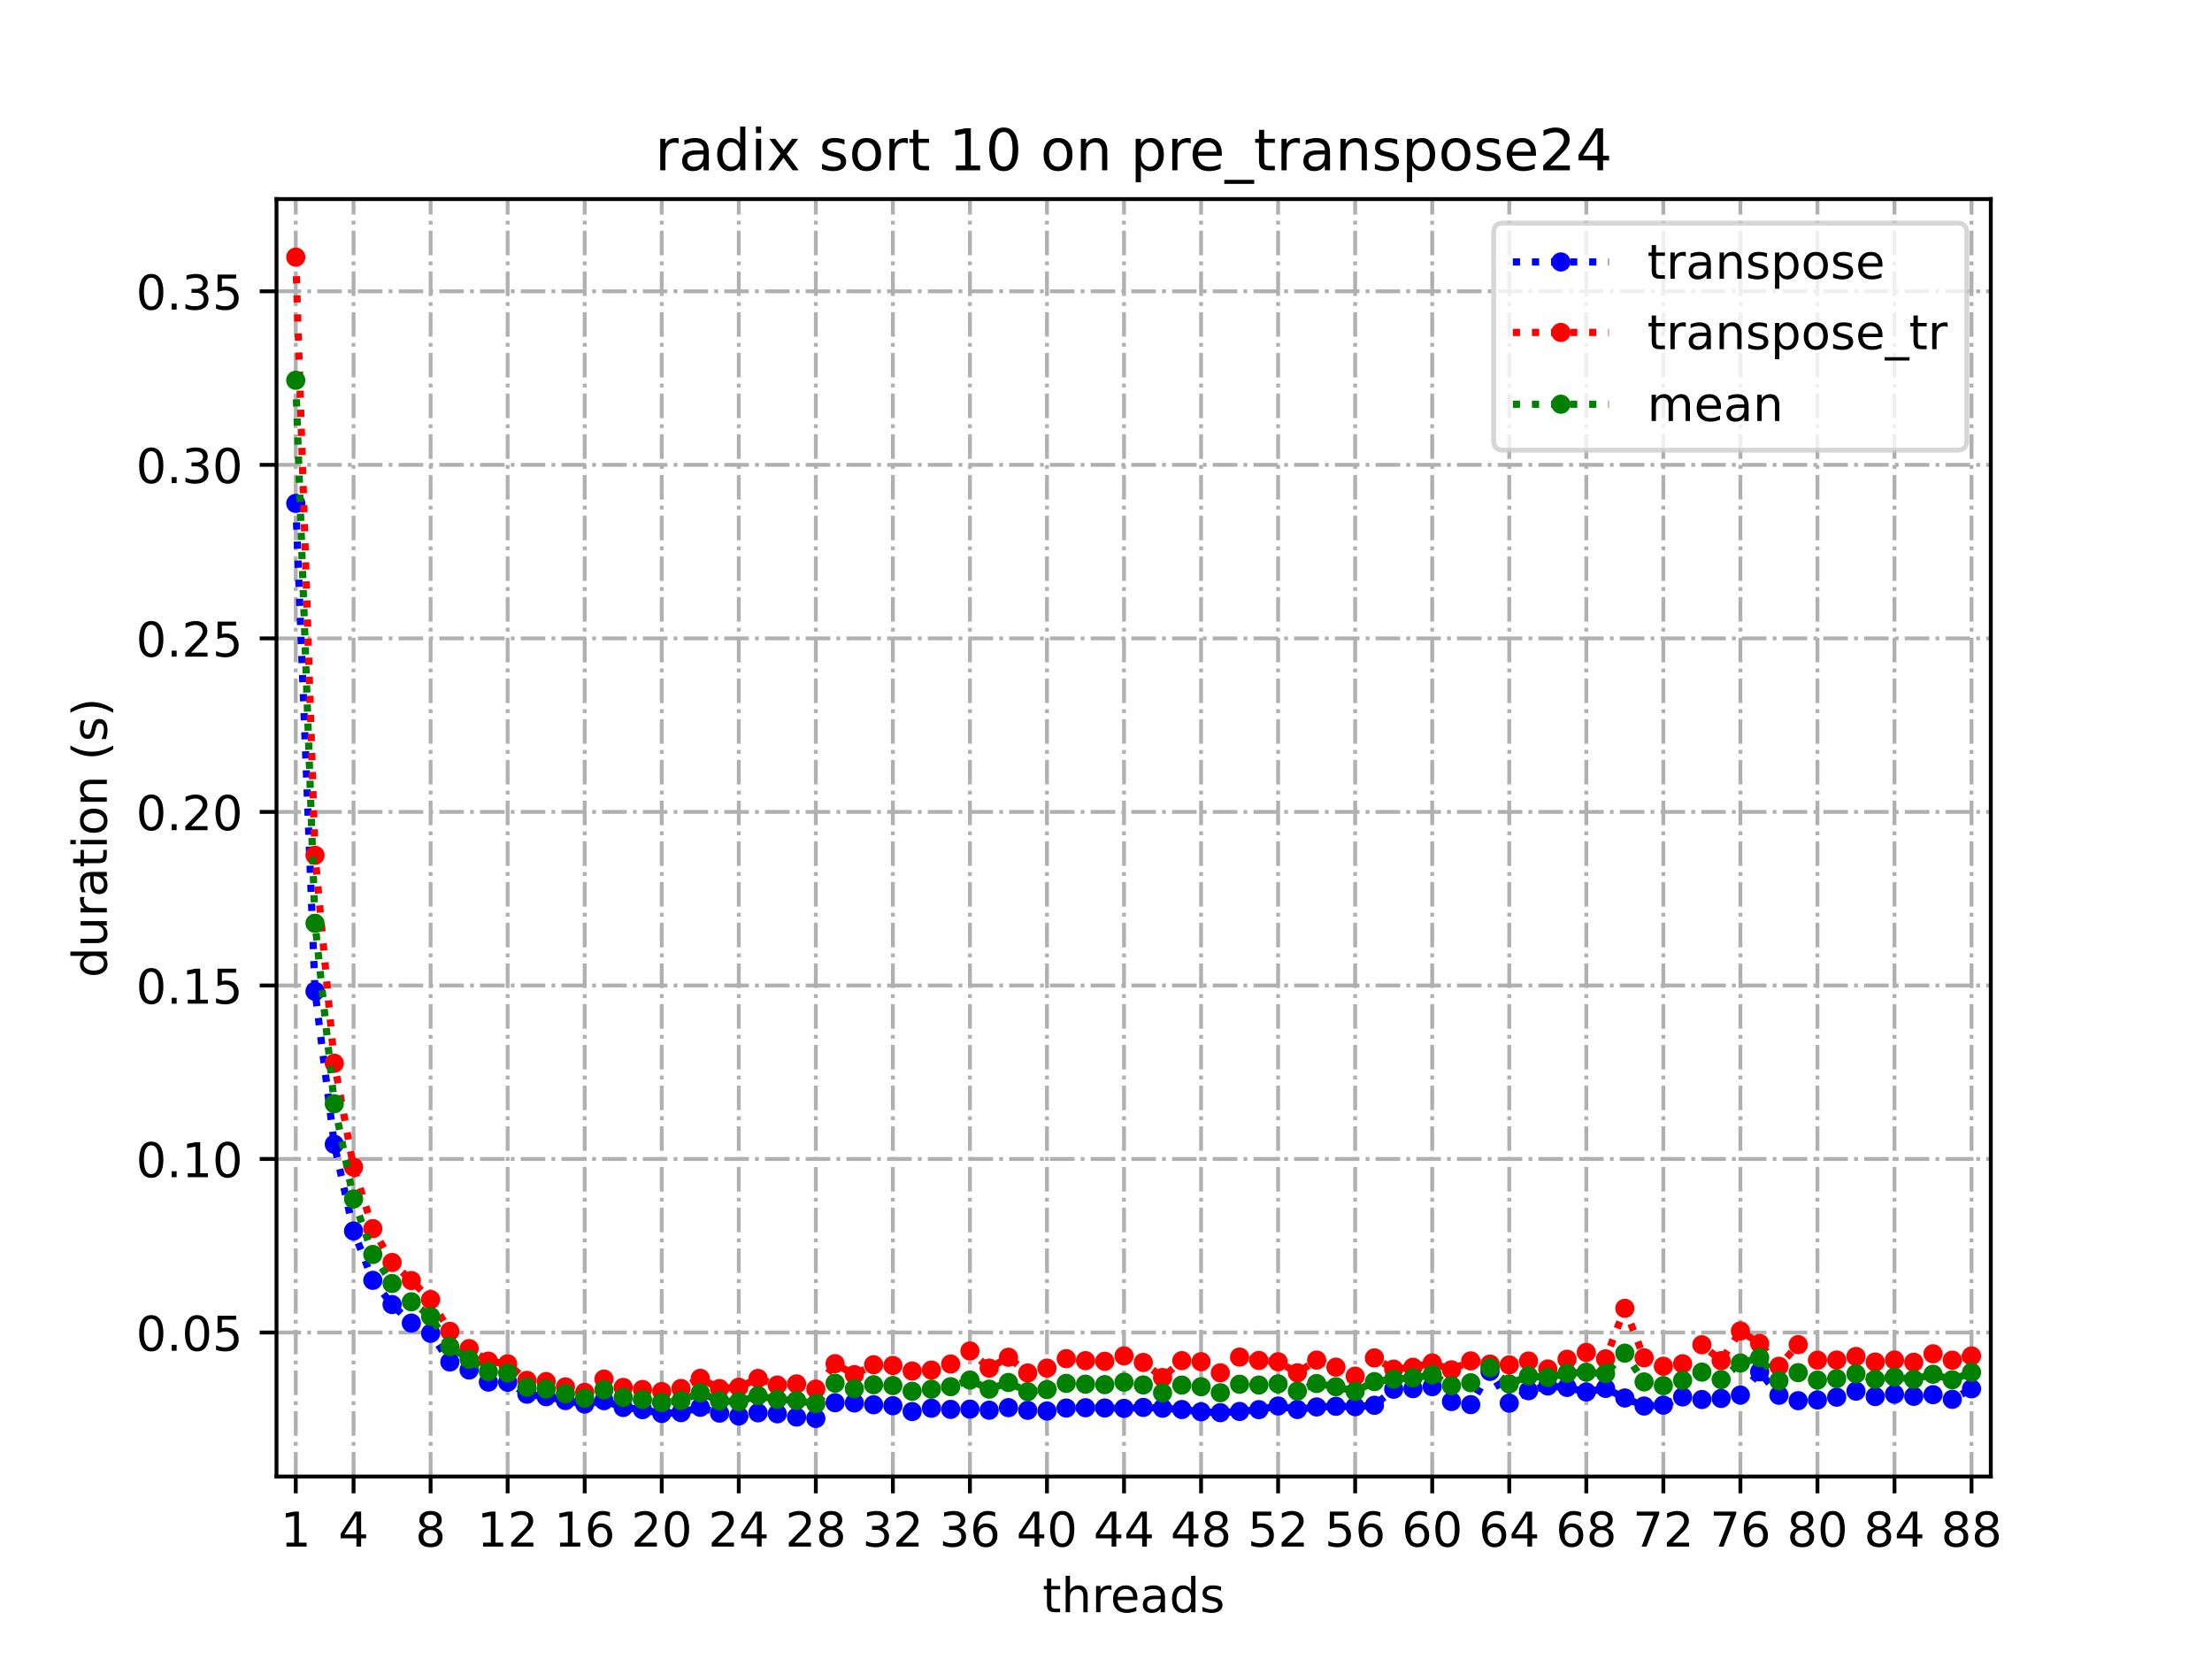 <?xml version="1.0" encoding="utf-8" standalone="no"?>
<!DOCTYPE svg PUBLIC "-//W3C//DTD SVG 1.1//EN"
  "http://www.w3.org/Graphics/SVG/1.1/DTD/svg11.dtd">
<!-- Created with matplotlib (https://matplotlib.org/) -->
<svg height="345.6pt" version="1.1" viewBox="0 0 460.8 345.6" width="460.8pt" xmlns="http://www.w3.org/2000/svg" xmlns:xlink="http://www.w3.org/1999/xlink">
 <defs>
  <style type="text/css">*{stroke-linecap:butt;stroke-linejoin:round;}</style>
 </defs>
 <g id="figure_1">
  <g id="patch_1">
   <path d="M 0 345.6 
L 460.8 345.6 
L 460.8 0 
L 0 0 
z
" style="fill:#ffffff;"/>
  </g>
  <g id="axes_1">
   <g id="patch_2">
    <path d="M 57.6 307.584 
L 414.72 307.584 
L 414.72 41.472 
L 57.6 41.472 
z
" style="fill:#ffffff;"/>
   </g>
   <g id="matplotlib.axis_1">
    <g id="xtick_1">
     <g id="line2d_1">
      <path clip-path="url(#p0b47b31cf1)" d="M 61.613 307.584 
L 61.613 41.472 
" style="fill:none;stroke:#b0b0b0;stroke-dasharray:5.12,1.28,0.8,1.28;stroke-dashoffset:0;stroke-width:0.8;"/>
     </g>
     <g id="line2d_2">
      <defs>
       <path d="M 0 0 
L 0 3.5 
" id="m7c0cf29702" style="stroke:#000000;stroke-width:0.8;"/>
      </defs>
      <g>
       <use style="stroke:#000000;stroke-width:0.8;" x="61.613" xlink:href="#m7c0cf29702" y="307.584"/>
      </g>
     </g>
     <g id="text_1">
      <!-- 1 -->
      <g transform="translate(58.431 322.182)scale(0.1 -0.1)">
       <defs>
        <path d="M 12.406 8.297 
L 28.516 8.297 
L 28.516 63.922 
L 10.984 60.406 
L 10.984 69.391 
L 28.422 72.906 
L 38.281 72.906 
L 38.281 8.297 
L 54.391 8.297 
L 54.391 0 
L 12.406 0 
z
" id="DejaVuSans-49"/>
       </defs>
       <use xlink:href="#DejaVuSans-49"/>
      </g>
     </g>
    </g>
    <g id="xtick_2">
     <g id="line2d_3">
      <path clip-path="url(#p0b47b31cf1)" d="M 73.65 307.584 
L 73.65 41.472 
" style="fill:none;stroke:#b0b0b0;stroke-dasharray:5.12,1.28,0.8,1.28;stroke-dashoffset:0;stroke-width:0.8;"/>
     </g>
     <g id="line2d_4">
      <g>
       <use style="stroke:#000000;stroke-width:0.8;" x="73.65" xlink:href="#m7c0cf29702" y="307.584"/>
      </g>
     </g>
     <g id="text_2">
      <!-- 4 -->
      <g transform="translate(70.469 322.182)scale(0.1 -0.1)">
       <defs>
        <path d="M 37.797 64.312 
L 12.891 25.391 
L 37.797 25.391 
z
M 35.203 72.906 
L 47.609 72.906 
L 47.609 25.391 
L 58.016 25.391 
L 58.016 17.188 
L 47.609 17.188 
L 47.609 0 
L 37.797 0 
L 37.797 17.188 
L 4.891 17.188 
L 4.891 26.703 
z
" id="DejaVuSans-52"/>
       </defs>
       <use xlink:href="#DejaVuSans-52"/>
      </g>
     </g>
    </g>
    <g id="xtick_3">
     <g id="line2d_5">
      <path clip-path="url(#p0b47b31cf1)" d="M 89.701 307.584 
L 89.701 41.472 
" style="fill:none;stroke:#b0b0b0;stroke-dasharray:5.12,1.28,0.8,1.28;stroke-dashoffset:0;stroke-width:0.8;"/>
     </g>
     <g id="line2d_6">
      <g>
       <use style="stroke:#000000;stroke-width:0.8;" x="89.701" xlink:href="#m7c0cf29702" y="307.584"/>
      </g>
     </g>
     <g id="text_3">
      <!-- 8 -->
      <g transform="translate(86.519 322.182)scale(0.1 -0.1)">
       <defs>
        <path d="M 31.781 34.625 
Q 24.75 34.625 20.719 30.859 
Q 16.703 27.094 16.703 20.516 
Q 16.703 13.922 20.719 10.156 
Q 24.75 6.391 31.781 6.391 
Q 38.812 6.391 42.859 10.172 
Q 46.922 13.969 46.922 20.516 
Q 46.922 27.094 42.891 30.859 
Q 38.875 34.625 31.781 34.625 
z
M 21.922 38.812 
Q 15.578 40.375 12.031 44.719 
Q 8.5 49.078 8.5 55.328 
Q 8.5 64.062 14.719 69.141 
Q 20.953 74.219 31.781 74.219 
Q 42.672 74.219 48.875 69.141 
Q 55.078 64.062 55.078 55.328 
Q 55.078 49.078 51.531 44.719 
Q 48 40.375 41.703 38.812 
Q 48.828 37.156 52.797 32.312 
Q 56.781 27.484 56.781 20.516 
Q 56.781 9.906 50.312 4.234 
Q 43.844 -1.422 31.781 -1.422 
Q 19.734 -1.422 13.25 4.234 
Q 6.781 9.906 6.781 20.516 
Q 6.781 27.484 10.781 32.312 
Q 14.797 37.156 21.922 38.812 
z
M 18.312 54.391 
Q 18.312 48.734 21.844 45.562 
Q 25.391 42.391 31.781 42.391 
Q 38.141 42.391 41.719 45.562 
Q 45.312 48.734 45.312 54.391 
Q 45.312 60.062 41.719 63.234 
Q 38.141 66.406 31.781 66.406 
Q 25.391 66.406 21.844 63.234 
Q 18.312 60.062 18.312 54.391 
z
" id="DejaVuSans-56"/>
       </defs>
       <use xlink:href="#DejaVuSans-56"/>
      </g>
     </g>
    </g>
    <g id="xtick_4">
     <g id="line2d_7">
      <path clip-path="url(#p0b47b31cf1)" d="M 105.751 307.584 
L 105.751 41.472 
" style="fill:none;stroke:#b0b0b0;stroke-dasharray:5.12,1.28,0.8,1.28;stroke-dashoffset:0;stroke-width:0.8;"/>
     </g>
     <g id="line2d_8">
      <g>
       <use style="stroke:#000000;stroke-width:0.8;" x="105.751" xlink:href="#m7c0cf29702" y="307.584"/>
      </g>
     </g>
     <g id="text_4">
      <!-- 12 -->
      <g transform="translate(99.389 322.182)scale(0.1 -0.1)">
       <defs>
        <path d="M 19.188 8.297 
L 53.609 8.297 
L 53.609 0 
L 7.328 0 
L 7.328 8.297 
Q 12.938 14.109 22.625 23.891 
Q 32.328 33.688 34.812 36.531 
Q 39.547 41.844 41.422 45.531 
Q 43.312 49.219 43.312 52.781 
Q 43.312 58.594 39.234 62.25 
Q 35.156 65.922 28.609 65.922 
Q 23.969 65.922 18.812 64.312 
Q 13.672 62.703 7.812 59.422 
L 7.812 69.391 
Q 13.766 71.781 18.938 73 
Q 24.125 74.219 28.422 74.219 
Q 39.75 74.219 46.484 68.547 
Q 53.219 62.891 53.219 53.422 
Q 53.219 48.922 51.531 44.891 
Q 49.859 40.875 45.406 35.406 
Q 44.188 33.984 37.641 27.219 
Q 31.109 20.453 19.188 8.297 
z
" id="DejaVuSans-50"/>
       </defs>
       <use xlink:href="#DejaVuSans-49"/>
       <use x="63.623" xlink:href="#DejaVuSans-50"/>
      </g>
     </g>
    </g>
    <g id="xtick_5">
     <g id="line2d_9">
      <path clip-path="url(#p0b47b31cf1)" d="M 121.801 307.584 
L 121.801 41.472 
" style="fill:none;stroke:#b0b0b0;stroke-dasharray:5.12,1.28,0.8,1.28;stroke-dashoffset:0;stroke-width:0.8;"/>
     </g>
     <g id="line2d_10">
      <g>
       <use style="stroke:#000000;stroke-width:0.8;" x="121.801" xlink:href="#m7c0cf29702" y="307.584"/>
      </g>
     </g>
     <g id="text_5">
      <!-- 16 -->
      <g transform="translate(115.439 322.182)scale(0.1 -0.1)">
       <defs>
        <path d="M 33.016 40.375 
Q 26.375 40.375 22.484 35.828 
Q 18.609 31.297 18.609 23.391 
Q 18.609 15.531 22.484 10.953 
Q 26.375 6.391 33.016 6.391 
Q 39.656 6.391 43.531 10.953 
Q 47.406 15.531 47.406 23.391 
Q 47.406 31.297 43.531 35.828 
Q 39.656 40.375 33.016 40.375 
z
M 52.594 71.297 
L 52.594 62.312 
Q 48.875 64.062 45.094 64.984 
Q 41.312 65.922 37.594 65.922 
Q 27.828 65.922 22.672 59.328 
Q 17.531 52.734 16.797 39.406 
Q 19.672 43.656 24.016 45.922 
Q 28.375 48.188 33.594 48.188 
Q 44.578 48.188 50.953 41.516 
Q 57.328 34.859 57.328 23.391 
Q 57.328 12.156 50.688 5.359 
Q 44.047 -1.422 33.016 -1.422 
Q 20.359 -1.422 13.672 8.266 
Q 6.984 17.969 6.984 36.375 
Q 6.984 53.656 15.188 63.938 
Q 23.391 74.219 37.203 74.219 
Q 40.922 74.219 44.703 73.484 
Q 48.484 72.75 52.594 71.297 
z
" id="DejaVuSans-54"/>
       </defs>
       <use xlink:href="#DejaVuSans-49"/>
       <use x="63.623" xlink:href="#DejaVuSans-54"/>
      </g>
     </g>
    </g>
    <g id="xtick_6">
     <g id="line2d_11">
      <path clip-path="url(#p0b47b31cf1)" d="M 137.852 307.584 
L 137.852 41.472 
" style="fill:none;stroke:#b0b0b0;stroke-dasharray:5.12,1.28,0.8,1.28;stroke-dashoffset:0;stroke-width:0.8;"/>
     </g>
     <g id="line2d_12">
      <g>
       <use style="stroke:#000000;stroke-width:0.8;" x="137.852" xlink:href="#m7c0cf29702" y="307.584"/>
      </g>
     </g>
     <g id="text_6">
      <!-- 20 -->
      <g transform="translate(131.489 322.182)scale(0.1 -0.1)">
       <defs>
        <path d="M 31.781 66.406 
Q 24.172 66.406 20.328 58.906 
Q 16.5 51.422 16.5 36.375 
Q 16.5 21.391 20.328 13.891 
Q 24.172 6.391 31.781 6.391 
Q 39.453 6.391 43.281 13.891 
Q 47.125 21.391 47.125 36.375 
Q 47.125 51.422 43.281 58.906 
Q 39.453 66.406 31.781 66.406 
z
M 31.781 74.219 
Q 44.047 74.219 50.516 64.516 
Q 56.984 54.828 56.984 36.375 
Q 56.984 17.969 50.516 8.266 
Q 44.047 -1.422 31.781 -1.422 
Q 19.531 -1.422 13.062 8.266 
Q 6.594 17.969 6.594 36.375 
Q 6.594 54.828 13.062 64.516 
Q 19.531 74.219 31.781 74.219 
z
" id="DejaVuSans-48"/>
       </defs>
       <use xlink:href="#DejaVuSans-50"/>
       <use x="63.623" xlink:href="#DejaVuSans-48"/>
      </g>
     </g>
    </g>
    <g id="xtick_7">
     <g id="line2d_13">
      <path clip-path="url(#p0b47b31cf1)" d="M 153.902 307.584 
L 153.902 41.472 
" style="fill:none;stroke:#b0b0b0;stroke-dasharray:5.12,1.28,0.8,1.28;stroke-dashoffset:0;stroke-width:0.8;"/>
     </g>
     <g id="line2d_14">
      <g>
       <use style="stroke:#000000;stroke-width:0.8;" x="153.902" xlink:href="#m7c0cf29702" y="307.584"/>
      </g>
     </g>
     <g id="text_7">
      <!-- 24 -->
      <g transform="translate(147.54 322.182)scale(0.1 -0.1)">
       <use xlink:href="#DejaVuSans-50"/>
       <use x="63.623" xlink:href="#DejaVuSans-52"/>
      </g>
     </g>
    </g>
    <g id="xtick_8">
     <g id="line2d_15">
      <path clip-path="url(#p0b47b31cf1)" d="M 169.952 307.584 
L 169.952 41.472 
" style="fill:none;stroke:#b0b0b0;stroke-dasharray:5.12,1.28,0.8,1.28;stroke-dashoffset:0;stroke-width:0.8;"/>
     </g>
     <g id="line2d_16">
      <g>
       <use style="stroke:#000000;stroke-width:0.8;" x="169.952" xlink:href="#m7c0cf29702" y="307.584"/>
      </g>
     </g>
     <g id="text_8">
      <!-- 28 -->
      <g transform="translate(163.59 322.182)scale(0.1 -0.1)">
       <use xlink:href="#DejaVuSans-50"/>
       <use x="63.623" xlink:href="#DejaVuSans-56"/>
      </g>
     </g>
    </g>
    <g id="xtick_9">
     <g id="line2d_17">
      <path clip-path="url(#p0b47b31cf1)" d="M 186.003 307.584 
L 186.003 41.472 
" style="fill:none;stroke:#b0b0b0;stroke-dasharray:5.12,1.28,0.8,1.28;stroke-dashoffset:0;stroke-width:0.8;"/>
     </g>
     <g id="line2d_18">
      <g>
       <use style="stroke:#000000;stroke-width:0.8;" x="186.003" xlink:href="#m7c0cf29702" y="307.584"/>
      </g>
     </g>
     <g id="text_9">
      <!-- 32 -->
      <g transform="translate(179.64 322.182)scale(0.1 -0.1)">
       <defs>
        <path d="M 40.578 39.312 
Q 47.656 37.797 51.625 33 
Q 55.609 28.219 55.609 21.188 
Q 55.609 10.406 48.188 4.484 
Q 40.766 -1.422 27.094 -1.422 
Q 22.516 -1.422 17.656 -0.516 
Q 12.797 0.391 7.625 2.203 
L 7.625 11.719 
Q 11.719 9.328 16.594 8.109 
Q 21.484 6.891 26.812 6.891 
Q 36.078 6.891 40.938 10.547 
Q 45.797 14.203 45.797 21.188 
Q 45.797 27.641 41.281 31.266 
Q 36.766 34.906 28.719 34.906 
L 20.219 34.906 
L 20.219 43.016 
L 29.109 43.016 
Q 36.375 43.016 40.234 45.922 
Q 44.094 48.828 44.094 54.297 
Q 44.094 59.906 40.109 62.906 
Q 36.141 65.922 28.719 65.922 
Q 24.656 65.922 20.016 65.031 
Q 15.375 64.156 9.812 62.312 
L 9.812 71.094 
Q 15.438 72.656 20.344 73.438 
Q 25.25 74.219 29.594 74.219 
Q 40.828 74.219 47.359 69.109 
Q 53.906 64.016 53.906 55.328 
Q 53.906 49.266 50.438 45.094 
Q 46.969 40.922 40.578 39.312 
z
" id="DejaVuSans-51"/>
       </defs>
       <use xlink:href="#DejaVuSans-51"/>
       <use x="63.623" xlink:href="#DejaVuSans-50"/>
      </g>
     </g>
    </g>
    <g id="xtick_10">
     <g id="line2d_19">
      <path clip-path="url(#p0b47b31cf1)" d="M 202.053 307.584 
L 202.053 41.472 
" style="fill:none;stroke:#b0b0b0;stroke-dasharray:5.12,1.28,0.8,1.28;stroke-dashoffset:0;stroke-width:0.8;"/>
     </g>
     <g id="line2d_20">
      <g>
       <use style="stroke:#000000;stroke-width:0.8;" x="202.053" xlink:href="#m7c0cf29702" y="307.584"/>
      </g>
     </g>
     <g id="text_10">
      <!-- 36 -->
      <g transform="translate(195.691 322.182)scale(0.1 -0.1)">
       <use xlink:href="#DejaVuSans-51"/>
       <use x="63.623" xlink:href="#DejaVuSans-54"/>
      </g>
     </g>
    </g>
    <g id="xtick_11">
     <g id="line2d_21">
      <path clip-path="url(#p0b47b31cf1)" d="M 218.103 307.584 
L 218.103 41.472 
" style="fill:none;stroke:#b0b0b0;stroke-dasharray:5.12,1.28,0.8,1.28;stroke-dashoffset:0;stroke-width:0.8;"/>
     </g>
     <g id="line2d_22">
      <g>
       <use style="stroke:#000000;stroke-width:0.8;" x="218.103" xlink:href="#m7c0cf29702" y="307.584"/>
      </g>
     </g>
     <g id="text_11">
      <!-- 40 -->
      <g transform="translate(211.741 322.182)scale(0.1 -0.1)">
       <use xlink:href="#DejaVuSans-52"/>
       <use x="63.623" xlink:href="#DejaVuSans-48"/>
      </g>
     </g>
    </g>
    <g id="xtick_12">
     <g id="line2d_23">
      <path clip-path="url(#p0b47b31cf1)" d="M 234.154 307.584 
L 234.154 41.472 
" style="fill:none;stroke:#b0b0b0;stroke-dasharray:5.12,1.28,0.8,1.28;stroke-dashoffset:0;stroke-width:0.8;"/>
     </g>
     <g id="line2d_24">
      <g>
       <use style="stroke:#000000;stroke-width:0.8;" x="234.154" xlink:href="#m7c0cf29702" y="307.584"/>
      </g>
     </g>
     <g id="text_12">
      <!-- 44 -->
      <g transform="translate(227.791 322.182)scale(0.1 -0.1)">
       <use xlink:href="#DejaVuSans-52"/>
       <use x="63.623" xlink:href="#DejaVuSans-52"/>
      </g>
     </g>
    </g>
    <g id="xtick_13">
     <g id="line2d_25">
      <path clip-path="url(#p0b47b31cf1)" d="M 250.204 307.584 
L 250.204 41.472 
" style="fill:none;stroke:#b0b0b0;stroke-dasharray:5.12,1.28,0.8,1.28;stroke-dashoffset:0;stroke-width:0.8;"/>
     </g>
     <g id="line2d_26">
      <g>
       <use style="stroke:#000000;stroke-width:0.8;" x="250.204" xlink:href="#m7c0cf29702" y="307.584"/>
      </g>
     </g>
     <g id="text_13">
      <!-- 48 -->
      <g transform="translate(243.842 322.182)scale(0.1 -0.1)">
       <use xlink:href="#DejaVuSans-52"/>
       <use x="63.623" xlink:href="#DejaVuSans-56"/>
      </g>
     </g>
    </g>
    <g id="xtick_14">
     <g id="line2d_27">
      <path clip-path="url(#p0b47b31cf1)" d="M 266.254 307.584 
L 266.254 41.472 
" style="fill:none;stroke:#b0b0b0;stroke-dasharray:5.12,1.28,0.8,1.28;stroke-dashoffset:0;stroke-width:0.8;"/>
     </g>
     <g id="line2d_28">
      <g>
       <use style="stroke:#000000;stroke-width:0.8;" x="266.254" xlink:href="#m7c0cf29702" y="307.584"/>
      </g>
     </g>
     <g id="text_14">
      <!-- 52 -->
      <g transform="translate(259.892 322.182)scale(0.1 -0.1)">
       <defs>
        <path d="M 10.797 72.906 
L 49.516 72.906 
L 49.516 64.594 
L 19.828 64.594 
L 19.828 46.734 
Q 21.969 47.469 24.109 47.828 
Q 26.266 48.188 28.422 48.188 
Q 40.625 48.188 47.75 41.5 
Q 54.891 34.812 54.891 23.391 
Q 54.891 11.625 47.562 5.094 
Q 40.234 -1.422 26.906 -1.422 
Q 22.312 -1.422 17.547 -0.641 
Q 12.797 0.141 7.719 1.703 
L 7.719 11.625 
Q 12.109 9.234 16.797 8.062 
Q 21.484 6.891 26.703 6.891 
Q 35.156 6.891 40.078 11.328 
Q 45.016 15.766 45.016 23.391 
Q 45.016 31 40.078 35.438 
Q 35.156 39.891 26.703 39.891 
Q 22.75 39.891 18.812 39.016 
Q 14.891 38.141 10.797 36.281 
z
" id="DejaVuSans-53"/>
       </defs>
       <use xlink:href="#DejaVuSans-53"/>
       <use x="63.623" xlink:href="#DejaVuSans-50"/>
      </g>
     </g>
    </g>
    <g id="xtick_15">
     <g id="line2d_29">
      <path clip-path="url(#p0b47b31cf1)" d="M 282.305 307.584 
L 282.305 41.472 
" style="fill:none;stroke:#b0b0b0;stroke-dasharray:5.12,1.28,0.8,1.28;stroke-dashoffset:0;stroke-width:0.8;"/>
     </g>
     <g id="line2d_30">
      <g>
       <use style="stroke:#000000;stroke-width:0.8;" x="282.305" xlink:href="#m7c0cf29702" y="307.584"/>
      </g>
     </g>
     <g id="text_15">
      <!-- 56 -->
      <g transform="translate(275.942 322.182)scale(0.1 -0.1)">
       <use xlink:href="#DejaVuSans-53"/>
       <use x="63.623" xlink:href="#DejaVuSans-54"/>
      </g>
     </g>
    </g>
    <g id="xtick_16">
     <g id="line2d_31">
      <path clip-path="url(#p0b47b31cf1)" d="M 298.355 307.584 
L 298.355 41.472 
" style="fill:none;stroke:#b0b0b0;stroke-dasharray:5.12,1.28,0.8,1.28;stroke-dashoffset:0;stroke-width:0.8;"/>
     </g>
     <g id="line2d_32">
      <g>
       <use style="stroke:#000000;stroke-width:0.8;" x="298.355" xlink:href="#m7c0cf29702" y="307.584"/>
      </g>
     </g>
     <g id="text_16">
      <!-- 60 -->
      <g transform="translate(291.993 322.182)scale(0.1 -0.1)">
       <use xlink:href="#DejaVuSans-54"/>
       <use x="63.623" xlink:href="#DejaVuSans-48"/>
      </g>
     </g>
    </g>
    <g id="xtick_17">
     <g id="line2d_33">
      <path clip-path="url(#p0b47b31cf1)" d="M 314.405 307.584 
L 314.405 41.472 
" style="fill:none;stroke:#b0b0b0;stroke-dasharray:5.12,1.28,0.8,1.28;stroke-dashoffset:0;stroke-width:0.8;"/>
     </g>
     <g id="line2d_34">
      <g>
       <use style="stroke:#000000;stroke-width:0.8;" x="314.405" xlink:href="#m7c0cf29702" y="307.584"/>
      </g>
     </g>
     <g id="text_17">
      <!-- 64 -->
      <g transform="translate(308.043 322.182)scale(0.1 -0.1)">
       <use xlink:href="#DejaVuSans-54"/>
       <use x="63.623" xlink:href="#DejaVuSans-52"/>
      </g>
     </g>
    </g>
    <g id="xtick_18">
     <g id="line2d_35">
      <path clip-path="url(#p0b47b31cf1)" d="M 330.456 307.584 
L 330.456 41.472 
" style="fill:none;stroke:#b0b0b0;stroke-dasharray:5.12,1.28,0.8,1.28;stroke-dashoffset:0;stroke-width:0.8;"/>
     </g>
     <g id="line2d_36">
      <g>
       <use style="stroke:#000000;stroke-width:0.8;" x="330.456" xlink:href="#m7c0cf29702" y="307.584"/>
      </g>
     </g>
     <g id="text_18">
      <!-- 68 -->
      <g transform="translate(324.093 322.182)scale(0.1 -0.1)">
       <use xlink:href="#DejaVuSans-54"/>
       <use x="63.623" xlink:href="#DejaVuSans-56"/>
      </g>
     </g>
    </g>
    <g id="xtick_19">
     <g id="line2d_37">
      <path clip-path="url(#p0b47b31cf1)" d="M 346.506 307.584 
L 346.506 41.472 
" style="fill:none;stroke:#b0b0b0;stroke-dasharray:5.12,1.28,0.8,1.28;stroke-dashoffset:0;stroke-width:0.8;"/>
     </g>
     <g id="line2d_38">
      <g>
       <use style="stroke:#000000;stroke-width:0.8;" x="346.506" xlink:href="#m7c0cf29702" y="307.584"/>
      </g>
     </g>
     <g id="text_19">
      <!-- 72 -->
      <g transform="translate(340.144 322.182)scale(0.1 -0.1)">
       <defs>
        <path d="M 8.203 72.906 
L 55.078 72.906 
L 55.078 68.703 
L 28.609 0 
L 18.312 0 
L 43.219 64.594 
L 8.203 64.594 
z
" id="DejaVuSans-55"/>
       </defs>
       <use xlink:href="#DejaVuSans-55"/>
       <use x="63.623" xlink:href="#DejaVuSans-50"/>
      </g>
     </g>
    </g>
    <g id="xtick_20">
     <g id="line2d_39">
      <path clip-path="url(#p0b47b31cf1)" d="M 362.556 307.584 
L 362.556 41.472 
" style="fill:none;stroke:#b0b0b0;stroke-dasharray:5.12,1.28,0.8,1.28;stroke-dashoffset:0;stroke-width:0.8;"/>
     </g>
     <g id="line2d_40">
      <g>
       <use style="stroke:#000000;stroke-width:0.8;" x="362.556" xlink:href="#m7c0cf29702" y="307.584"/>
      </g>
     </g>
     <g id="text_20">
      <!-- 76 -->
      <g transform="translate(356.194 322.182)scale(0.1 -0.1)">
       <use xlink:href="#DejaVuSans-55"/>
       <use x="63.623" xlink:href="#DejaVuSans-54"/>
      </g>
     </g>
    </g>
    <g id="xtick_21">
     <g id="line2d_41">
      <path clip-path="url(#p0b47b31cf1)" d="M 378.607 307.584 
L 378.607 41.472 
" style="fill:none;stroke:#b0b0b0;stroke-dasharray:5.12,1.28,0.8,1.28;stroke-dashoffset:0;stroke-width:0.8;"/>
     </g>
     <g id="line2d_42">
      <g>
       <use style="stroke:#000000;stroke-width:0.8;" x="378.607" xlink:href="#m7c0cf29702" y="307.584"/>
      </g>
     </g>
     <g id="text_21">
      <!-- 80 -->
      <g transform="translate(372.244 322.182)scale(0.1 -0.1)">
       <use xlink:href="#DejaVuSans-56"/>
       <use x="63.623" xlink:href="#DejaVuSans-48"/>
      </g>
     </g>
    </g>
    <g id="xtick_22">
     <g id="line2d_43">
      <path clip-path="url(#p0b47b31cf1)" d="M 394.657 307.584 
L 394.657 41.472 
" style="fill:none;stroke:#b0b0b0;stroke-dasharray:5.12,1.28,0.8,1.28;stroke-dashoffset:0;stroke-width:0.8;"/>
     </g>
     <g id="line2d_44">
      <g>
       <use style="stroke:#000000;stroke-width:0.8;" x="394.657" xlink:href="#m7c0cf29702" y="307.584"/>
      </g>
     </g>
     <g id="text_22">
      <!-- 84 -->
      <g transform="translate(388.295 322.182)scale(0.1 -0.1)">
       <use xlink:href="#DejaVuSans-56"/>
       <use x="63.623" xlink:href="#DejaVuSans-52"/>
      </g>
     </g>
    </g>
    <g id="xtick_23">
     <g id="line2d_45">
      <path clip-path="url(#p0b47b31cf1)" d="M 410.707 307.584 
L 410.707 41.472 
" style="fill:none;stroke:#b0b0b0;stroke-dasharray:5.12,1.28,0.8,1.28;stroke-dashoffset:0;stroke-width:0.8;"/>
     </g>
     <g id="line2d_46">
      <g>
       <use style="stroke:#000000;stroke-width:0.8;" x="410.707" xlink:href="#m7c0cf29702" y="307.584"/>
      </g>
     </g>
     <g id="text_23">
      <!-- 88 -->
      <g transform="translate(404.345 322.182)scale(0.1 -0.1)">
       <use xlink:href="#DejaVuSans-56"/>
       <use x="63.623" xlink:href="#DejaVuSans-56"/>
      </g>
     </g>
    </g>
    <g id="text_24">
     <!-- threads -->
     <g transform="translate(217.169 335.861)scale(0.1 -0.1)">
      <defs>
       <path d="M 18.312 70.219 
L 18.312 54.688 
L 36.812 54.688 
L 36.812 47.703 
L 18.312 47.703 
L 18.312 18.016 
Q 18.312 11.328 20.141 9.422 
Q 21.969 7.516 27.594 7.516 
L 36.812 7.516 
L 36.812 0 
L 27.594 0 
Q 17.188 0 13.234 3.875 
Q 9.281 7.766 9.281 18.016 
L 9.281 47.703 
L 2.688 47.703 
L 2.688 54.688 
L 9.281 54.688 
L 9.281 70.219 
z
" id="DejaVuSans-116"/>
       <path d="M 54.891 33.016 
L 54.891 0 
L 45.906 0 
L 45.906 32.719 
Q 45.906 40.484 42.875 44.328 
Q 39.844 48.188 33.797 48.188 
Q 26.516 48.188 22.312 43.547 
Q 18.109 38.922 18.109 30.906 
L 18.109 0 
L 9.078 0 
L 9.078 75.984 
L 18.109 75.984 
L 18.109 46.188 
Q 21.344 51.125 25.703 53.562 
Q 30.078 56 35.797 56 
Q 45.219 56 50.047 50.172 
Q 54.891 44.344 54.891 33.016 
z
" id="DejaVuSans-104"/>
       <path d="M 41.109 46.297 
Q 39.594 47.172 37.812 47.578 
Q 36.031 48 33.891 48 
Q 26.266 48 22.188 43.047 
Q 18.109 38.094 18.109 28.812 
L 18.109 0 
L 9.078 0 
L 9.078 54.688 
L 18.109 54.688 
L 18.109 46.188 
Q 20.953 51.172 25.484 53.578 
Q 30.031 56 36.531 56 
Q 37.453 56 38.578 55.875 
Q 39.703 55.766 41.062 55.516 
z
" id="DejaVuSans-114"/>
       <path d="M 56.203 29.594 
L 56.203 25.203 
L 14.891 25.203 
Q 15.484 15.922 20.484 11.062 
Q 25.484 6.203 34.422 6.203 
Q 39.594 6.203 44.453 7.469 
Q 49.312 8.734 54.109 11.281 
L 54.109 2.781 
Q 49.266 0.734 44.188 -0.344 
Q 39.109 -1.422 33.891 -1.422 
Q 20.797 -1.422 13.156 6.188 
Q 5.516 13.812 5.516 26.812 
Q 5.516 40.234 12.766 48.109 
Q 20.016 56 32.328 56 
Q 43.359 56 49.781 48.891 
Q 56.203 41.797 56.203 29.594 
z
M 47.219 32.234 
Q 47.125 39.594 43.094 43.984 
Q 39.062 48.391 32.422 48.391 
Q 24.906 48.391 20.391 44.141 
Q 15.875 39.891 15.188 32.172 
z
" id="DejaVuSans-101"/>
       <path d="M 34.281 27.484 
Q 23.391 27.484 19.188 25 
Q 14.984 22.516 14.984 16.5 
Q 14.984 11.719 18.141 8.906 
Q 21.297 6.109 26.703 6.109 
Q 34.188 6.109 38.703 11.406 
Q 43.219 16.703 43.219 25.484 
L 43.219 27.484 
z
M 52.203 31.203 
L 52.203 0 
L 43.219 0 
L 43.219 8.297 
Q 40.141 3.328 35.547 0.953 
Q 30.953 -1.422 24.312 -1.422 
Q 15.922 -1.422 10.953 3.297 
Q 6 8.016 6 15.922 
Q 6 25.141 12.172 29.828 
Q 18.359 34.516 30.609 34.516 
L 43.219 34.516 
L 43.219 35.406 
Q 43.219 41.609 39.141 45 
Q 35.062 48.391 27.688 48.391 
Q 23 48.391 18.547 47.266 
Q 14.109 46.141 10.016 43.891 
L 10.016 52.203 
Q 14.938 54.109 19.578 55.047 
Q 24.219 56 28.609 56 
Q 40.484 56 46.344 49.844 
Q 52.203 43.703 52.203 31.203 
z
" id="DejaVuSans-97"/>
       <path d="M 45.406 46.391 
L 45.406 75.984 
L 54.391 75.984 
L 54.391 0 
L 45.406 0 
L 45.406 8.203 
Q 42.578 3.328 38.25 0.953 
Q 33.938 -1.422 27.875 -1.422 
Q 17.969 -1.422 11.734 6.484 
Q 5.516 14.406 5.516 27.297 
Q 5.516 40.188 11.734 48.094 
Q 17.969 56 27.875 56 
Q 33.938 56 38.25 53.625 
Q 42.578 51.266 45.406 46.391 
z
M 14.797 27.297 
Q 14.797 17.391 18.875 11.75 
Q 22.953 6.109 30.078 6.109 
Q 37.203 6.109 41.297 11.75 
Q 45.406 17.391 45.406 27.297 
Q 45.406 37.203 41.297 42.844 
Q 37.203 48.484 30.078 48.484 
Q 22.953 48.484 18.875 42.844 
Q 14.797 37.203 14.797 27.297 
z
" id="DejaVuSans-100"/>
       <path d="M 44.281 53.078 
L 44.281 44.578 
Q 40.484 46.531 36.375 47.5 
Q 32.281 48.484 27.875 48.484 
Q 21.188 48.484 17.844 46.438 
Q 14.5 44.391 14.5 40.281 
Q 14.5 37.156 16.891 35.375 
Q 19.281 33.594 26.516 31.984 
L 29.594 31.297 
Q 39.156 29.25 43.188 25.516 
Q 47.219 21.781 47.219 15.094 
Q 47.219 7.469 41.188 3.016 
Q 35.156 -1.422 24.609 -1.422 
Q 20.219 -1.422 15.453 -0.562 
Q 10.688 0.297 5.422 2 
L 5.422 11.281 
Q 10.406 8.688 15.234 7.391 
Q 20.062 6.109 24.812 6.109 
Q 31.156 6.109 34.562 8.281 
Q 37.984 10.453 37.984 14.406 
Q 37.984 18.062 35.516 20.016 
Q 33.062 21.969 24.703 23.781 
L 21.578 24.516 
Q 13.234 26.266 9.516 29.906 
Q 5.812 33.547 5.812 39.891 
Q 5.812 47.609 11.281 51.797 
Q 16.75 56 26.812 56 
Q 31.781 56 36.172 55.266 
Q 40.578 54.547 44.281 53.078 
z
" id="DejaVuSans-115"/>
      </defs>
      <use xlink:href="#DejaVuSans-116"/>
      <use x="39.209" xlink:href="#DejaVuSans-104"/>
      <use x="102.588" xlink:href="#DejaVuSans-114"/>
      <use x="141.451" xlink:href="#DejaVuSans-101"/>
      <use x="202.975" xlink:href="#DejaVuSans-97"/>
      <use x="264.254" xlink:href="#DejaVuSans-100"/>
      <use x="327.73" xlink:href="#DejaVuSans-115"/>
     </g>
    </g>
   </g>
   <g id="matplotlib.axis_2">
    <g id="ytick_1">
     <g id="line2d_47">
      <path clip-path="url(#p0b47b31cf1)" d="M 57.6 277.585 
L 414.72 277.585 
" style="fill:none;stroke:#b0b0b0;stroke-dasharray:5.12,1.28,0.8,1.28;stroke-dashoffset:0;stroke-width:0.8;"/>
     </g>
     <g id="line2d_48">
      <defs>
       <path d="M 0 0 
L -3.5 0 
" id="mb332547877" style="stroke:#000000;stroke-width:0.8;"/>
      </defs>
      <g>
       <use style="stroke:#000000;stroke-width:0.8;" x="57.6" xlink:href="#mb332547877" y="277.585"/>
      </g>
     </g>
     <g id="text_25">
      <!-- 0.05 -->
      <g transform="translate(28.334 281.384)scale(0.1 -0.1)">
       <defs>
        <path d="M 10.688 12.406 
L 21 12.406 
L 21 0 
L 10.688 0 
z
" id="DejaVuSans-46"/>
       </defs>
       <use xlink:href="#DejaVuSans-48"/>
       <use x="63.623" xlink:href="#DejaVuSans-46"/>
       <use x="95.41" xlink:href="#DejaVuSans-48"/>
       <use x="159.033" xlink:href="#DejaVuSans-53"/>
      </g>
     </g>
    </g>
    <g id="ytick_2">
     <g id="line2d_49">
      <path clip-path="url(#p0b47b31cf1)" d="M 57.6 241.435 
L 414.72 241.435 
" style="fill:none;stroke:#b0b0b0;stroke-dasharray:5.12,1.28,0.8,1.28;stroke-dashoffset:0;stroke-width:0.8;"/>
     </g>
     <g id="line2d_50">
      <g>
       <use style="stroke:#000000;stroke-width:0.8;" x="57.6" xlink:href="#mb332547877" y="241.435"/>
      </g>
     </g>
     <g id="text_26">
      <!-- 0.10 -->
      <g transform="translate(28.334 245.234)scale(0.1 -0.1)">
       <use xlink:href="#DejaVuSans-48"/>
       <use x="63.623" xlink:href="#DejaVuSans-46"/>
       <use x="95.41" xlink:href="#DejaVuSans-49"/>
       <use x="159.033" xlink:href="#DejaVuSans-48"/>
      </g>
     </g>
    </g>
    <g id="ytick_3">
     <g id="line2d_51">
      <path clip-path="url(#p0b47b31cf1)" d="M 57.6 205.286 
L 414.72 205.286 
" style="fill:none;stroke:#b0b0b0;stroke-dasharray:5.12,1.28,0.8,1.28;stroke-dashoffset:0;stroke-width:0.8;"/>
     </g>
     <g id="line2d_52">
      <g>
       <use style="stroke:#000000;stroke-width:0.8;" x="57.6" xlink:href="#mb332547877" y="205.286"/>
      </g>
     </g>
     <g id="text_27">
      <!-- 0.15 -->
      <g transform="translate(28.334 209.085)scale(0.1 -0.1)">
       <use xlink:href="#DejaVuSans-48"/>
       <use x="63.623" xlink:href="#DejaVuSans-46"/>
       <use x="95.41" xlink:href="#DejaVuSans-49"/>
       <use x="159.033" xlink:href="#DejaVuSans-53"/>
      </g>
     </g>
    </g>
    <g id="ytick_4">
     <g id="line2d_53">
      <path clip-path="url(#p0b47b31cf1)" d="M 57.6 169.136 
L 414.72 169.136 
" style="fill:none;stroke:#b0b0b0;stroke-dasharray:5.12,1.28,0.8,1.28;stroke-dashoffset:0;stroke-width:0.8;"/>
     </g>
     <g id="line2d_54">
      <g>
       <use style="stroke:#000000;stroke-width:0.8;" x="57.6" xlink:href="#mb332547877" y="169.136"/>
      </g>
     </g>
     <g id="text_28">
      <!-- 0.20 -->
      <g transform="translate(28.334 172.935)scale(0.1 -0.1)">
       <use xlink:href="#DejaVuSans-48"/>
       <use x="63.623" xlink:href="#DejaVuSans-46"/>
       <use x="95.41" xlink:href="#DejaVuSans-50"/>
       <use x="159.033" xlink:href="#DejaVuSans-48"/>
      </g>
     </g>
    </g>
    <g id="ytick_5">
     <g id="line2d_55">
      <path clip-path="url(#p0b47b31cf1)" d="M 57.6 132.987 
L 414.72 132.987 
" style="fill:none;stroke:#b0b0b0;stroke-dasharray:5.12,1.28,0.8,1.28;stroke-dashoffset:0;stroke-width:0.8;"/>
     </g>
     <g id="line2d_56">
      <g>
       <use style="stroke:#000000;stroke-width:0.8;" x="57.6" xlink:href="#mb332547877" y="132.987"/>
      </g>
     </g>
     <g id="text_29">
      <!-- 0.25 -->
      <g transform="translate(28.334 136.786)scale(0.1 -0.1)">
       <use xlink:href="#DejaVuSans-48"/>
       <use x="63.623" xlink:href="#DejaVuSans-46"/>
       <use x="95.41" xlink:href="#DejaVuSans-50"/>
       <use x="159.033" xlink:href="#DejaVuSans-53"/>
      </g>
     </g>
    </g>
    <g id="ytick_6">
     <g id="line2d_57">
      <path clip-path="url(#p0b47b31cf1)" d="M 57.6 96.837 
L 414.72 96.837 
" style="fill:none;stroke:#b0b0b0;stroke-dasharray:5.12,1.28,0.8,1.28;stroke-dashoffset:0;stroke-width:0.8;"/>
     </g>
     <g id="line2d_58">
      <g>
       <use style="stroke:#000000;stroke-width:0.8;" x="57.6" xlink:href="#mb332547877" y="96.837"/>
      </g>
     </g>
     <g id="text_30">
      <!-- 0.30 -->
      <g transform="translate(28.334 100.636)scale(0.1 -0.1)">
       <use xlink:href="#DejaVuSans-48"/>
       <use x="63.623" xlink:href="#DejaVuSans-46"/>
       <use x="95.41" xlink:href="#DejaVuSans-51"/>
       <use x="159.033" xlink:href="#DejaVuSans-48"/>
      </g>
     </g>
    </g>
    <g id="ytick_7">
     <g id="line2d_59">
      <path clip-path="url(#p0b47b31cf1)" d="M 57.6 60.688 
L 414.72 60.688 
" style="fill:none;stroke:#b0b0b0;stroke-dasharray:5.12,1.28,0.8,1.28;stroke-dashoffset:0;stroke-width:0.8;"/>
     </g>
     <g id="line2d_60">
      <g>
       <use style="stroke:#000000;stroke-width:0.8;" x="57.6" xlink:href="#mb332547877" y="60.688"/>
      </g>
     </g>
     <g id="text_31">
      <!-- 0.35 -->
      <g transform="translate(28.334 64.487)scale(0.1 -0.1)">
       <use xlink:href="#DejaVuSans-48"/>
       <use x="63.623" xlink:href="#DejaVuSans-46"/>
       <use x="95.41" xlink:href="#DejaVuSans-51"/>
       <use x="159.033" xlink:href="#DejaVuSans-53"/>
      </g>
     </g>
    </g>
    <g id="text_32">
     <!-- duration (s) -->
     <g transform="translate(22.255 203.663)rotate(-90)scale(0.1 -0.1)">
      <defs>
       <path d="M 8.5 21.578 
L 8.5 54.688 
L 17.484 54.688 
L 17.484 21.922 
Q 17.484 14.156 20.5 10.266 
Q 23.531 6.391 29.594 6.391 
Q 36.859 6.391 41.078 11.031 
Q 45.312 15.672 45.312 23.688 
L 45.312 54.688 
L 54.297 54.688 
L 54.297 0 
L 45.312 0 
L 45.312 8.406 
Q 42.047 3.422 37.719 1 
Q 33.406 -1.422 27.688 -1.422 
Q 18.266 -1.422 13.375 4.438 
Q 8.5 10.297 8.5 21.578 
z
M 31.109 56 
z
" id="DejaVuSans-117"/>
       <path d="M 9.422 54.688 
L 18.406 54.688 
L 18.406 0 
L 9.422 0 
z
M 9.422 75.984 
L 18.406 75.984 
L 18.406 64.594 
L 9.422 64.594 
z
" id="DejaVuSans-105"/>
       <path d="M 30.609 48.391 
Q 23.391 48.391 19.188 42.75 
Q 14.984 37.109 14.984 27.297 
Q 14.984 17.484 19.156 11.844 
Q 23.344 6.203 30.609 6.203 
Q 37.797 6.203 41.984 11.859 
Q 46.188 17.531 46.188 27.297 
Q 46.188 37.016 41.984 42.703 
Q 37.797 48.391 30.609 48.391 
z
M 30.609 56 
Q 42.328 56 49.016 48.375 
Q 55.719 40.766 55.719 27.297 
Q 55.719 13.875 49.016 6.219 
Q 42.328 -1.422 30.609 -1.422 
Q 18.844 -1.422 12.172 6.219 
Q 5.516 13.875 5.516 27.297 
Q 5.516 40.766 12.172 48.375 
Q 18.844 56 30.609 56 
z
" id="DejaVuSans-111"/>
       <path d="M 54.891 33.016 
L 54.891 0 
L 45.906 0 
L 45.906 32.719 
Q 45.906 40.484 42.875 44.328 
Q 39.844 48.188 33.797 48.188 
Q 26.516 48.188 22.312 43.547 
Q 18.109 38.922 18.109 30.906 
L 18.109 0 
L 9.078 0 
L 9.078 54.688 
L 18.109 54.688 
L 18.109 46.188 
Q 21.344 51.125 25.703 53.562 
Q 30.078 56 35.797 56 
Q 45.219 56 50.047 50.172 
Q 54.891 44.344 54.891 33.016 
z
" id="DejaVuSans-110"/>
       <path id="DejaVuSans-32"/>
       <path d="M 31 75.875 
Q 24.469 64.656 21.281 53.656 
Q 18.109 42.672 18.109 31.391 
Q 18.109 20.125 21.312 9.062 
Q 24.516 -2 31 -13.188 
L 23.188 -13.188 
Q 15.875 -1.703 12.234 9.375 
Q 8.594 20.453 8.594 31.391 
Q 8.594 42.281 12.203 53.312 
Q 15.828 64.359 23.188 75.875 
z
" id="DejaVuSans-40"/>
       <path d="M 8.016 75.875 
L 15.828 75.875 
Q 23.141 64.359 26.781 53.312 
Q 30.422 42.281 30.422 31.391 
Q 30.422 20.453 26.781 9.375 
Q 23.141 -1.703 15.828 -13.188 
L 8.016 -13.188 
Q 14.5 -2 17.703 9.062 
Q 20.906 20.125 20.906 31.391 
Q 20.906 42.672 17.703 53.656 
Q 14.5 64.656 8.016 75.875 
z
" id="DejaVuSans-41"/>
      </defs>
      <use xlink:href="#DejaVuSans-100"/>
      <use x="63.477" xlink:href="#DejaVuSans-117"/>
      <use x="126.855" xlink:href="#DejaVuSans-114"/>
      <use x="167.969" xlink:href="#DejaVuSans-97"/>
      <use x="229.248" xlink:href="#DejaVuSans-116"/>
      <use x="268.457" xlink:href="#DejaVuSans-105"/>
      <use x="296.24" xlink:href="#DejaVuSans-111"/>
      <use x="357.422" xlink:href="#DejaVuSans-110"/>
      <use x="420.801" xlink:href="#DejaVuSans-32"/>
      <use x="452.588" xlink:href="#DejaVuSans-40"/>
      <use x="491.602" xlink:href="#DejaVuSans-115"/>
      <use x="543.701" xlink:href="#DejaVuSans-41"/>
     </g>
    </g>
   </g>
   <g id="line2d_61">
    <path clip-path="url(#p0b47b31cf1)" d="M 61.613 104.868 
L 65.625 206.51 
L 69.638 238.369 
L 73.65 256.435 
L 77.663 266.718 
L 81.676 271.756 
L 85.688 275.621 
L 89.701 277.751 
L 93.713 283.729 
L 97.726 285.399 
L 101.738 287.919 
L 105.751 287.947 
L 109.764 290.437 
L 113.776 290.954 
L 117.789 291.762 
L 121.801 292.487 
L 125.814 291.781 
L 129.827 293.198 
L 133.839 293.655 
L 137.852 294.451 
L 141.864 294.277 
L 145.877 293.165 
L 149.889 294.382 
L 153.902 294.978 
L 157.915 294.316 
L 161.927 294.523 
L 165.94 295.198 
L 169.952 295.488 
L 173.965 292.206 
L 177.978 292.259 
L 181.99 292.635 
L 186.003 292.836 
L 190.015 294.049 
L 194.028 293.363 
L 198.04 293.599 
L 202.053 293.55 
L 206.066 293.773 
L 210.078 293.237 
L 214.091 293.794 
L 218.103 293.937 
L 222.116 293.321 
L 226.129 293.256 
L 230.141 293.312 
L 234.154 293.394 
L 238.166 293.189 
L 242.179 293.359 
L 246.191 293.628 
L 250.204 294.1 
L 254.217 294.284 
L 258.229 294.029 
L 262.242 293.654 
L 266.254 292.894 
L 270.267 293.62 
L 274.28 293.091 
L 278.292 292.959 
L 282.305 293.038 
L 286.317 292.75 
L 290.33 289.402 
L 294.342 289.279 
L 298.355 288.868 
L 302.368 291.965 
L 306.38 292.606 
L 310.393 285.688 
L 314.405 292.3 
L 318.418 289.717 
L 322.431 288.722 
L 326.443 289.02 
L 330.456 289.977 
L 334.468 289.226 
L 338.481 291.226 
L 342.493 292.9 
L 346.506 292.712 
L 350.519 291 
L 354.531 291.542 
L 358.544 291.321 
L 362.556 290.621 
L 366.569 285.77 
L 370.582 290.656 
L 374.594 291.785 
L 378.607 291.637 
L 382.619 291.056 
L 386.632 289.806 
L 390.644 290.933 
L 394.657 290.435 
L 398.67 290.877 
L 402.682 290.539 
L 406.695 291.506 
L 410.707 289.312 
" style="fill:none;stroke:#0000ff;stroke-dasharray:1.5,2.475;stroke-dashoffset:0;stroke-width:1.5;"/>
    <defs>
     <path d="M 0 1.5 
C 0.398 1.5 0.779 1.342 1.061 1.061 
C 1.342 0.779 1.5 0.398 1.5 0 
C 1.5 -0.398 1.342 -0.779 1.061 -1.061 
C 0.779 -1.342 0.398 -1.5 0 -1.5 
C -0.398 -1.5 -0.779 -1.342 -1.061 -1.061 
C -1.342 -0.779 -1.5 -0.398 -1.5 0 
C -1.5 0.398 -1.342 0.779 -1.061 1.061 
C -0.779 1.342 -0.398 1.5 0 1.5 
z
" id="m0151c21751" style="stroke:#0000ff;"/>
    </defs>
    <g clip-path="url(#p0b47b31cf1)">
     <use style="fill:#0000ff;stroke:#0000ff;" x="61.613" xlink:href="#m0151c21751" y="104.868"/>
     <use style="fill:#0000ff;stroke:#0000ff;" x="65.625" xlink:href="#m0151c21751" y="206.51"/>
     <use style="fill:#0000ff;stroke:#0000ff;" x="69.638" xlink:href="#m0151c21751" y="238.369"/>
     <use style="fill:#0000ff;stroke:#0000ff;" x="73.65" xlink:href="#m0151c21751" y="256.435"/>
     <use style="fill:#0000ff;stroke:#0000ff;" x="77.663" xlink:href="#m0151c21751" y="266.718"/>
     <use style="fill:#0000ff;stroke:#0000ff;" x="81.676" xlink:href="#m0151c21751" y="271.756"/>
     <use style="fill:#0000ff;stroke:#0000ff;" x="85.688" xlink:href="#m0151c21751" y="275.621"/>
     <use style="fill:#0000ff;stroke:#0000ff;" x="89.701" xlink:href="#m0151c21751" y="277.751"/>
     <use style="fill:#0000ff;stroke:#0000ff;" x="93.713" xlink:href="#m0151c21751" y="283.729"/>
     <use style="fill:#0000ff;stroke:#0000ff;" x="97.726" xlink:href="#m0151c21751" y="285.399"/>
     <use style="fill:#0000ff;stroke:#0000ff;" x="101.738" xlink:href="#m0151c21751" y="287.919"/>
     <use style="fill:#0000ff;stroke:#0000ff;" x="105.751" xlink:href="#m0151c21751" y="287.947"/>
     <use style="fill:#0000ff;stroke:#0000ff;" x="109.764" xlink:href="#m0151c21751" y="290.437"/>
     <use style="fill:#0000ff;stroke:#0000ff;" x="113.776" xlink:href="#m0151c21751" y="290.954"/>
     <use style="fill:#0000ff;stroke:#0000ff;" x="117.789" xlink:href="#m0151c21751" y="291.762"/>
     <use style="fill:#0000ff;stroke:#0000ff;" x="121.801" xlink:href="#m0151c21751" y="292.487"/>
     <use style="fill:#0000ff;stroke:#0000ff;" x="125.814" xlink:href="#m0151c21751" y="291.781"/>
     <use style="fill:#0000ff;stroke:#0000ff;" x="129.827" xlink:href="#m0151c21751" y="293.198"/>
     <use style="fill:#0000ff;stroke:#0000ff;" x="133.839" xlink:href="#m0151c21751" y="293.655"/>
     <use style="fill:#0000ff;stroke:#0000ff;" x="137.852" xlink:href="#m0151c21751" y="294.451"/>
     <use style="fill:#0000ff;stroke:#0000ff;" x="141.864" xlink:href="#m0151c21751" y="294.277"/>
     <use style="fill:#0000ff;stroke:#0000ff;" x="145.877" xlink:href="#m0151c21751" y="293.165"/>
     <use style="fill:#0000ff;stroke:#0000ff;" x="149.889" xlink:href="#m0151c21751" y="294.382"/>
     <use style="fill:#0000ff;stroke:#0000ff;" x="153.902" xlink:href="#m0151c21751" y="294.978"/>
     <use style="fill:#0000ff;stroke:#0000ff;" x="157.915" xlink:href="#m0151c21751" y="294.316"/>
     <use style="fill:#0000ff;stroke:#0000ff;" x="161.927" xlink:href="#m0151c21751" y="294.523"/>
     <use style="fill:#0000ff;stroke:#0000ff;" x="165.94" xlink:href="#m0151c21751" y="295.198"/>
     <use style="fill:#0000ff;stroke:#0000ff;" x="169.952" xlink:href="#m0151c21751" y="295.488"/>
     <use style="fill:#0000ff;stroke:#0000ff;" x="173.965" xlink:href="#m0151c21751" y="292.206"/>
     <use style="fill:#0000ff;stroke:#0000ff;" x="177.978" xlink:href="#m0151c21751" y="292.259"/>
     <use style="fill:#0000ff;stroke:#0000ff;" x="181.99" xlink:href="#m0151c21751" y="292.635"/>
     <use style="fill:#0000ff;stroke:#0000ff;" x="186.003" xlink:href="#m0151c21751" y="292.836"/>
     <use style="fill:#0000ff;stroke:#0000ff;" x="190.015" xlink:href="#m0151c21751" y="294.049"/>
     <use style="fill:#0000ff;stroke:#0000ff;" x="194.028" xlink:href="#m0151c21751" y="293.363"/>
     <use style="fill:#0000ff;stroke:#0000ff;" x="198.04" xlink:href="#m0151c21751" y="293.599"/>
     <use style="fill:#0000ff;stroke:#0000ff;" x="202.053" xlink:href="#m0151c21751" y="293.55"/>
     <use style="fill:#0000ff;stroke:#0000ff;" x="206.066" xlink:href="#m0151c21751" y="293.773"/>
     <use style="fill:#0000ff;stroke:#0000ff;" x="210.078" xlink:href="#m0151c21751" y="293.237"/>
     <use style="fill:#0000ff;stroke:#0000ff;" x="214.091" xlink:href="#m0151c21751" y="293.794"/>
     <use style="fill:#0000ff;stroke:#0000ff;" x="218.103" xlink:href="#m0151c21751" y="293.937"/>
     <use style="fill:#0000ff;stroke:#0000ff;" x="222.116" xlink:href="#m0151c21751" y="293.321"/>
     <use style="fill:#0000ff;stroke:#0000ff;" x="226.129" xlink:href="#m0151c21751" y="293.256"/>
     <use style="fill:#0000ff;stroke:#0000ff;" x="230.141" xlink:href="#m0151c21751" y="293.312"/>
     <use style="fill:#0000ff;stroke:#0000ff;" x="234.154" xlink:href="#m0151c21751" y="293.394"/>
     <use style="fill:#0000ff;stroke:#0000ff;" x="238.166" xlink:href="#m0151c21751" y="293.189"/>
     <use style="fill:#0000ff;stroke:#0000ff;" x="242.179" xlink:href="#m0151c21751" y="293.359"/>
     <use style="fill:#0000ff;stroke:#0000ff;" x="246.191" xlink:href="#m0151c21751" y="293.628"/>
     <use style="fill:#0000ff;stroke:#0000ff;" x="250.204" xlink:href="#m0151c21751" y="294.1"/>
     <use style="fill:#0000ff;stroke:#0000ff;" x="254.217" xlink:href="#m0151c21751" y="294.284"/>
     <use style="fill:#0000ff;stroke:#0000ff;" x="258.229" xlink:href="#m0151c21751" y="294.029"/>
     <use style="fill:#0000ff;stroke:#0000ff;" x="262.242" xlink:href="#m0151c21751" y="293.654"/>
     <use style="fill:#0000ff;stroke:#0000ff;" x="266.254" xlink:href="#m0151c21751" y="292.894"/>
     <use style="fill:#0000ff;stroke:#0000ff;" x="270.267" xlink:href="#m0151c21751" y="293.62"/>
     <use style="fill:#0000ff;stroke:#0000ff;" x="274.28" xlink:href="#m0151c21751" y="293.091"/>
     <use style="fill:#0000ff;stroke:#0000ff;" x="278.292" xlink:href="#m0151c21751" y="292.959"/>
     <use style="fill:#0000ff;stroke:#0000ff;" x="282.305" xlink:href="#m0151c21751" y="293.038"/>
     <use style="fill:#0000ff;stroke:#0000ff;" x="286.317" xlink:href="#m0151c21751" y="292.75"/>
     <use style="fill:#0000ff;stroke:#0000ff;" x="290.33" xlink:href="#m0151c21751" y="289.402"/>
     <use style="fill:#0000ff;stroke:#0000ff;" x="294.342" xlink:href="#m0151c21751" y="289.279"/>
     <use style="fill:#0000ff;stroke:#0000ff;" x="298.355" xlink:href="#m0151c21751" y="288.868"/>
     <use style="fill:#0000ff;stroke:#0000ff;" x="302.368" xlink:href="#m0151c21751" y="291.965"/>
     <use style="fill:#0000ff;stroke:#0000ff;" x="306.38" xlink:href="#m0151c21751" y="292.606"/>
     <use style="fill:#0000ff;stroke:#0000ff;" x="310.393" xlink:href="#m0151c21751" y="285.688"/>
     <use style="fill:#0000ff;stroke:#0000ff;" x="314.405" xlink:href="#m0151c21751" y="292.3"/>
     <use style="fill:#0000ff;stroke:#0000ff;" x="318.418" xlink:href="#m0151c21751" y="289.717"/>
     <use style="fill:#0000ff;stroke:#0000ff;" x="322.431" xlink:href="#m0151c21751" y="288.722"/>
     <use style="fill:#0000ff;stroke:#0000ff;" x="326.443" xlink:href="#m0151c21751" y="289.02"/>
     <use style="fill:#0000ff;stroke:#0000ff;" x="330.456" xlink:href="#m0151c21751" y="289.977"/>
     <use style="fill:#0000ff;stroke:#0000ff;" x="334.468" xlink:href="#m0151c21751" y="289.226"/>
     <use style="fill:#0000ff;stroke:#0000ff;" x="338.481" xlink:href="#m0151c21751" y="291.226"/>
     <use style="fill:#0000ff;stroke:#0000ff;" x="342.493" xlink:href="#m0151c21751" y="292.9"/>
     <use style="fill:#0000ff;stroke:#0000ff;" x="346.506" xlink:href="#m0151c21751" y="292.712"/>
     <use style="fill:#0000ff;stroke:#0000ff;" x="350.519" xlink:href="#m0151c21751" y="291"/>
     <use style="fill:#0000ff;stroke:#0000ff;" x="354.531" xlink:href="#m0151c21751" y="291.542"/>
     <use style="fill:#0000ff;stroke:#0000ff;" x="358.544" xlink:href="#m0151c21751" y="291.321"/>
     <use style="fill:#0000ff;stroke:#0000ff;" x="362.556" xlink:href="#m0151c21751" y="290.621"/>
     <use style="fill:#0000ff;stroke:#0000ff;" x="366.569" xlink:href="#m0151c21751" y="285.77"/>
     <use style="fill:#0000ff;stroke:#0000ff;" x="370.582" xlink:href="#m0151c21751" y="290.656"/>
     <use style="fill:#0000ff;stroke:#0000ff;" x="374.594" xlink:href="#m0151c21751" y="291.785"/>
     <use style="fill:#0000ff;stroke:#0000ff;" x="378.607" xlink:href="#m0151c21751" y="291.637"/>
     <use style="fill:#0000ff;stroke:#0000ff;" x="382.619" xlink:href="#m0151c21751" y="291.056"/>
     <use style="fill:#0000ff;stroke:#0000ff;" x="386.632" xlink:href="#m0151c21751" y="289.806"/>
     <use style="fill:#0000ff;stroke:#0000ff;" x="390.644" xlink:href="#m0151c21751" y="290.933"/>
     <use style="fill:#0000ff;stroke:#0000ff;" x="394.657" xlink:href="#m0151c21751" y="290.435"/>
     <use style="fill:#0000ff;stroke:#0000ff;" x="398.67" xlink:href="#m0151c21751" y="290.877"/>
     <use style="fill:#0000ff;stroke:#0000ff;" x="402.682" xlink:href="#m0151c21751" y="290.539"/>
     <use style="fill:#0000ff;stroke:#0000ff;" x="406.695" xlink:href="#m0151c21751" y="291.506"/>
     <use style="fill:#0000ff;stroke:#0000ff;" x="410.707" xlink:href="#m0151c21751" y="289.312"/>
    </g>
   </g>
   <g id="line2d_62">
    <path clip-path="url(#p0b47b31cf1)" d="M 61.613 53.568 
L 65.625 178.172 
L 69.638 221.495 
L 73.65 243.121 
L 77.663 255.946 
L 81.676 262.998 
L 85.688 266.76 
L 89.701 270.72 
L 93.713 277.344 
L 97.726 280.937 
L 101.738 283.549 
L 105.751 284.106 
L 109.764 287.556 
L 113.776 287.812 
L 117.789 288.92 
L 121.801 290.058 
L 125.814 287.287 
L 129.827 289.03 
L 133.839 289.453 
L 137.852 289.883 
L 141.864 289.25 
L 145.877 287.131 
L 149.889 289.269 
L 153.902 288.99 
L 157.915 287.156 
L 161.927 288.543 
L 165.94 288.292 
L 169.952 289.371 
L 173.965 284.081 
L 177.978 286.359 
L 181.99 284.298 
L 186.003 284.447 
L 190.015 285.614 
L 194.028 285.412 
L 198.04 284.151 
L 202.053 281.429 
L 206.066 285.003 
L 210.078 282.744 
L 214.091 286.018 
L 218.103 285.003 
L 222.116 283.04 
L 226.129 283.449 
L 230.141 283.582 
L 234.154 282.455 
L 238.166 283.826 
L 242.179 286.965 
L 246.191 283.451 
L 250.204 283.668 
L 254.217 285.983 
L 258.229 282.706 
L 262.242 283.41 
L 266.254 283.685 
L 270.267 285.982 
L 274.28 283.335 
L 278.292 284.806 
L 282.305 286.679 
L 286.317 282.881 
L 290.33 285.217 
L 294.342 284.826 
L 298.355 283.928 
L 302.368 285.358 
L 306.38 283.496 
L 310.393 284.168 
L 314.405 284.332 
L 318.418 283.526 
L 322.431 285.188 
L 326.443 283.158 
L 330.456 281.735 
L 334.468 283.073 
L 338.481 272.546 
L 342.493 282.857 
L 346.506 284.608 
L 350.519 284.101 
L 354.531 280.14 
L 358.544 283.449 
L 362.556 277.265 
L 366.569 279.874 
L 370.582 284.621 
L 374.594 280.113 
L 378.607 283.352 
L 382.619 283.322 
L 386.632 282.578 
L 390.644 283.737 
L 394.657 283.314 
L 398.67 283.785 
L 402.682 282.02 
L 406.695 283.355 
L 410.707 282.467 
" style="fill:none;stroke:#ff0000;stroke-dasharray:1.5,2.475;stroke-dashoffset:0;stroke-width:1.5;"/>
    <defs>
     <path d="M 0 1.5 
C 0.398 1.5 0.779 1.342 1.061 1.061 
C 1.342 0.779 1.5 0.398 1.5 0 
C 1.5 -0.398 1.342 -0.779 1.061 -1.061 
C 0.779 -1.342 0.398 -1.5 0 -1.5 
C -0.398 -1.5 -0.779 -1.342 -1.061 -1.061 
C -1.342 -0.779 -1.5 -0.398 -1.5 0 
C -1.5 0.398 -1.342 0.779 -1.061 1.061 
C -0.779 1.342 -0.398 1.5 0 1.5 
z
" id="m83c7500868" style="stroke:#ff0000;"/>
    </defs>
    <g clip-path="url(#p0b47b31cf1)">
     <use style="fill:#ff0000;stroke:#ff0000;" x="61.613" xlink:href="#m83c7500868" y="53.568"/>
     <use style="fill:#ff0000;stroke:#ff0000;" x="65.625" xlink:href="#m83c7500868" y="178.172"/>
     <use style="fill:#ff0000;stroke:#ff0000;" x="69.638" xlink:href="#m83c7500868" y="221.495"/>
     <use style="fill:#ff0000;stroke:#ff0000;" x="73.65" xlink:href="#m83c7500868" y="243.121"/>
     <use style="fill:#ff0000;stroke:#ff0000;" x="77.663" xlink:href="#m83c7500868" y="255.946"/>
     <use style="fill:#ff0000;stroke:#ff0000;" x="81.676" xlink:href="#m83c7500868" y="262.998"/>
     <use style="fill:#ff0000;stroke:#ff0000;" x="85.688" xlink:href="#m83c7500868" y="266.76"/>
     <use style="fill:#ff0000;stroke:#ff0000;" x="89.701" xlink:href="#m83c7500868" y="270.72"/>
     <use style="fill:#ff0000;stroke:#ff0000;" x="93.713" xlink:href="#m83c7500868" y="277.344"/>
     <use style="fill:#ff0000;stroke:#ff0000;" x="97.726" xlink:href="#m83c7500868" y="280.937"/>
     <use style="fill:#ff0000;stroke:#ff0000;" x="101.738" xlink:href="#m83c7500868" y="283.549"/>
     <use style="fill:#ff0000;stroke:#ff0000;" x="105.751" xlink:href="#m83c7500868" y="284.106"/>
     <use style="fill:#ff0000;stroke:#ff0000;" x="109.764" xlink:href="#m83c7500868" y="287.556"/>
     <use style="fill:#ff0000;stroke:#ff0000;" x="113.776" xlink:href="#m83c7500868" y="287.812"/>
     <use style="fill:#ff0000;stroke:#ff0000;" x="117.789" xlink:href="#m83c7500868" y="288.92"/>
     <use style="fill:#ff0000;stroke:#ff0000;" x="121.801" xlink:href="#m83c7500868" y="290.058"/>
     <use style="fill:#ff0000;stroke:#ff0000;" x="125.814" xlink:href="#m83c7500868" y="287.287"/>
     <use style="fill:#ff0000;stroke:#ff0000;" x="129.827" xlink:href="#m83c7500868" y="289.03"/>
     <use style="fill:#ff0000;stroke:#ff0000;" x="133.839" xlink:href="#m83c7500868" y="289.453"/>
     <use style="fill:#ff0000;stroke:#ff0000;" x="137.852" xlink:href="#m83c7500868" y="289.883"/>
     <use style="fill:#ff0000;stroke:#ff0000;" x="141.864" xlink:href="#m83c7500868" y="289.25"/>
     <use style="fill:#ff0000;stroke:#ff0000;" x="145.877" xlink:href="#m83c7500868" y="287.131"/>
     <use style="fill:#ff0000;stroke:#ff0000;" x="149.889" xlink:href="#m83c7500868" y="289.269"/>
     <use style="fill:#ff0000;stroke:#ff0000;" x="153.902" xlink:href="#m83c7500868" y="288.99"/>
     <use style="fill:#ff0000;stroke:#ff0000;" x="157.915" xlink:href="#m83c7500868" y="287.156"/>
     <use style="fill:#ff0000;stroke:#ff0000;" x="161.927" xlink:href="#m83c7500868" y="288.543"/>
     <use style="fill:#ff0000;stroke:#ff0000;" x="165.94" xlink:href="#m83c7500868" y="288.292"/>
     <use style="fill:#ff0000;stroke:#ff0000;" x="169.952" xlink:href="#m83c7500868" y="289.371"/>
     <use style="fill:#ff0000;stroke:#ff0000;" x="173.965" xlink:href="#m83c7500868" y="284.081"/>
     <use style="fill:#ff0000;stroke:#ff0000;" x="177.978" xlink:href="#m83c7500868" y="286.359"/>
     <use style="fill:#ff0000;stroke:#ff0000;" x="181.99" xlink:href="#m83c7500868" y="284.298"/>
     <use style="fill:#ff0000;stroke:#ff0000;" x="186.003" xlink:href="#m83c7500868" y="284.447"/>
     <use style="fill:#ff0000;stroke:#ff0000;" x="190.015" xlink:href="#m83c7500868" y="285.614"/>
     <use style="fill:#ff0000;stroke:#ff0000;" x="194.028" xlink:href="#m83c7500868" y="285.412"/>
     <use style="fill:#ff0000;stroke:#ff0000;" x="198.04" xlink:href="#m83c7500868" y="284.151"/>
     <use style="fill:#ff0000;stroke:#ff0000;" x="202.053" xlink:href="#m83c7500868" y="281.429"/>
     <use style="fill:#ff0000;stroke:#ff0000;" x="206.066" xlink:href="#m83c7500868" y="285.003"/>
     <use style="fill:#ff0000;stroke:#ff0000;" x="210.078" xlink:href="#m83c7500868" y="282.744"/>
     <use style="fill:#ff0000;stroke:#ff0000;" x="214.091" xlink:href="#m83c7500868" y="286.018"/>
     <use style="fill:#ff0000;stroke:#ff0000;" x="218.103" xlink:href="#m83c7500868" y="285.003"/>
     <use style="fill:#ff0000;stroke:#ff0000;" x="222.116" xlink:href="#m83c7500868" y="283.04"/>
     <use style="fill:#ff0000;stroke:#ff0000;" x="226.129" xlink:href="#m83c7500868" y="283.449"/>
     <use style="fill:#ff0000;stroke:#ff0000;" x="230.141" xlink:href="#m83c7500868" y="283.582"/>
     <use style="fill:#ff0000;stroke:#ff0000;" x="234.154" xlink:href="#m83c7500868" y="282.455"/>
     <use style="fill:#ff0000;stroke:#ff0000;" x="238.166" xlink:href="#m83c7500868" y="283.826"/>
     <use style="fill:#ff0000;stroke:#ff0000;" x="242.179" xlink:href="#m83c7500868" y="286.965"/>
     <use style="fill:#ff0000;stroke:#ff0000;" x="246.191" xlink:href="#m83c7500868" y="283.451"/>
     <use style="fill:#ff0000;stroke:#ff0000;" x="250.204" xlink:href="#m83c7500868" y="283.668"/>
     <use style="fill:#ff0000;stroke:#ff0000;" x="254.217" xlink:href="#m83c7500868" y="285.983"/>
     <use style="fill:#ff0000;stroke:#ff0000;" x="258.229" xlink:href="#m83c7500868" y="282.706"/>
     <use style="fill:#ff0000;stroke:#ff0000;" x="262.242" xlink:href="#m83c7500868" y="283.41"/>
     <use style="fill:#ff0000;stroke:#ff0000;" x="266.254" xlink:href="#m83c7500868" y="283.685"/>
     <use style="fill:#ff0000;stroke:#ff0000;" x="270.267" xlink:href="#m83c7500868" y="285.982"/>
     <use style="fill:#ff0000;stroke:#ff0000;" x="274.28" xlink:href="#m83c7500868" y="283.335"/>
     <use style="fill:#ff0000;stroke:#ff0000;" x="278.292" xlink:href="#m83c7500868" y="284.806"/>
     <use style="fill:#ff0000;stroke:#ff0000;" x="282.305" xlink:href="#m83c7500868" y="286.679"/>
     <use style="fill:#ff0000;stroke:#ff0000;" x="286.317" xlink:href="#m83c7500868" y="282.881"/>
     <use style="fill:#ff0000;stroke:#ff0000;" x="290.33" xlink:href="#m83c7500868" y="285.217"/>
     <use style="fill:#ff0000;stroke:#ff0000;" x="294.342" xlink:href="#m83c7500868" y="284.826"/>
     <use style="fill:#ff0000;stroke:#ff0000;" x="298.355" xlink:href="#m83c7500868" y="283.928"/>
     <use style="fill:#ff0000;stroke:#ff0000;" x="302.368" xlink:href="#m83c7500868" y="285.358"/>
     <use style="fill:#ff0000;stroke:#ff0000;" x="306.38" xlink:href="#m83c7500868" y="283.496"/>
     <use style="fill:#ff0000;stroke:#ff0000;" x="310.393" xlink:href="#m83c7500868" y="284.168"/>
     <use style="fill:#ff0000;stroke:#ff0000;" x="314.405" xlink:href="#m83c7500868" y="284.332"/>
     <use style="fill:#ff0000;stroke:#ff0000;" x="318.418" xlink:href="#m83c7500868" y="283.526"/>
     <use style="fill:#ff0000;stroke:#ff0000;" x="322.431" xlink:href="#m83c7500868" y="285.188"/>
     <use style="fill:#ff0000;stroke:#ff0000;" x="326.443" xlink:href="#m83c7500868" y="283.158"/>
     <use style="fill:#ff0000;stroke:#ff0000;" x="330.456" xlink:href="#m83c7500868" y="281.735"/>
     <use style="fill:#ff0000;stroke:#ff0000;" x="334.468" xlink:href="#m83c7500868" y="283.073"/>
     <use style="fill:#ff0000;stroke:#ff0000;" x="338.481" xlink:href="#m83c7500868" y="272.546"/>
     <use style="fill:#ff0000;stroke:#ff0000;" x="342.493" xlink:href="#m83c7500868" y="282.857"/>
     <use style="fill:#ff0000;stroke:#ff0000;" x="346.506" xlink:href="#m83c7500868" y="284.608"/>
     <use style="fill:#ff0000;stroke:#ff0000;" x="350.519" xlink:href="#m83c7500868" y="284.101"/>
     <use style="fill:#ff0000;stroke:#ff0000;" x="354.531" xlink:href="#m83c7500868" y="280.14"/>
     <use style="fill:#ff0000;stroke:#ff0000;" x="358.544" xlink:href="#m83c7500868" y="283.449"/>
     <use style="fill:#ff0000;stroke:#ff0000;" x="362.556" xlink:href="#m83c7500868" y="277.265"/>
     <use style="fill:#ff0000;stroke:#ff0000;" x="366.569" xlink:href="#m83c7500868" y="279.874"/>
     <use style="fill:#ff0000;stroke:#ff0000;" x="370.582" xlink:href="#m83c7500868" y="284.621"/>
     <use style="fill:#ff0000;stroke:#ff0000;" x="374.594" xlink:href="#m83c7500868" y="280.113"/>
     <use style="fill:#ff0000;stroke:#ff0000;" x="378.607" xlink:href="#m83c7500868" y="283.352"/>
     <use style="fill:#ff0000;stroke:#ff0000;" x="382.619" xlink:href="#m83c7500868" y="283.322"/>
     <use style="fill:#ff0000;stroke:#ff0000;" x="386.632" xlink:href="#m83c7500868" y="282.578"/>
     <use style="fill:#ff0000;stroke:#ff0000;" x="390.644" xlink:href="#m83c7500868" y="283.737"/>
     <use style="fill:#ff0000;stroke:#ff0000;" x="394.657" xlink:href="#m83c7500868" y="283.314"/>
     <use style="fill:#ff0000;stroke:#ff0000;" x="398.67" xlink:href="#m83c7500868" y="283.785"/>
     <use style="fill:#ff0000;stroke:#ff0000;" x="402.682" xlink:href="#m83c7500868" y="282.02"/>
     <use style="fill:#ff0000;stroke:#ff0000;" x="406.695" xlink:href="#m83c7500868" y="283.355"/>
     <use style="fill:#ff0000;stroke:#ff0000;" x="410.707" xlink:href="#m83c7500868" y="282.467"/>
    </g>
   </g>
   <g id="line2d_63">
    <path clip-path="url(#p0b47b31cf1)" d="M 61.613 79.218 
L 65.625 192.341 
L 69.638 229.932 
L 73.65 249.778 
L 77.663 261.332 
L 81.676 267.377 
L 85.688 271.19 
L 89.701 274.235 
L 93.713 280.536 
L 97.726 283.168 
L 101.738 285.734 
L 105.751 286.027 
L 109.764 288.997 
L 113.776 289.383 
L 117.789 290.341 
L 121.801 291.273 
L 125.814 289.534 
L 129.827 291.114 
L 133.839 291.554 
L 137.852 292.167 
L 141.864 291.763 
L 145.877 290.148 
L 149.889 291.826 
L 153.902 291.984 
L 157.915 290.736 
L 161.927 291.533 
L 165.94 291.745 
L 169.952 292.43 
L 173.965 288.144 
L 177.978 289.309 
L 181.99 288.467 
L 186.003 288.642 
L 190.015 289.832 
L 194.028 289.387 
L 198.04 288.875 
L 202.053 287.489 
L 206.066 289.388 
L 210.078 287.991 
L 214.091 289.906 
L 218.103 289.47 
L 222.116 288.18 
L 226.129 288.352 
L 230.141 288.447 
L 234.154 287.925 
L 238.166 288.508 
L 242.179 290.162 
L 246.191 288.539 
L 250.204 288.884 
L 254.217 290.133 
L 258.229 288.368 
L 262.242 288.532 
L 266.254 288.289 
L 270.267 289.801 
L 274.28 288.213 
L 278.292 288.882 
L 282.305 289.858 
L 286.317 287.816 
L 290.33 287.309 
L 294.342 287.053 
L 298.355 286.398 
L 302.368 288.661 
L 306.38 288.051 
L 310.393 284.928 
L 314.405 288.316 
L 318.418 286.621 
L 322.431 286.955 
L 326.443 286.089 
L 330.456 285.856 
L 334.468 286.149 
L 338.481 281.886 
L 342.493 287.879 
L 346.506 288.66 
L 350.519 287.55 
L 354.531 285.841 
L 358.544 287.385 
L 362.556 283.943 
L 366.569 282.822 
L 370.582 287.638 
L 374.594 285.949 
L 378.607 287.494 
L 382.619 287.189 
L 386.632 286.192 
L 390.644 287.335 
L 394.657 286.875 
L 398.67 287.331 
L 402.682 286.279 
L 406.695 287.431 
L 410.707 285.89 
" style="fill:none;stroke:#008000;stroke-dasharray:1.5,2.475;stroke-dashoffset:0;stroke-width:1.5;"/>
    <defs>
     <path d="M 0 1.5 
C 0.398 1.5 0.779 1.342 1.061 1.061 
C 1.342 0.779 1.5 0.398 1.5 0 
C 1.5 -0.398 1.342 -0.779 1.061 -1.061 
C 0.779 -1.342 0.398 -1.5 0 -1.5 
C -0.398 -1.5 -0.779 -1.342 -1.061 -1.061 
C -1.342 -0.779 -1.5 -0.398 -1.5 0 
C -1.5 0.398 -1.342 0.779 -1.061 1.061 
C -0.779 1.342 -0.398 1.5 0 1.5 
z
" id="mce99974166" style="stroke:#008000;"/>
    </defs>
    <g clip-path="url(#p0b47b31cf1)">
     <use style="fill:#008000;stroke:#008000;" x="61.613" xlink:href="#mce99974166" y="79.218"/>
     <use style="fill:#008000;stroke:#008000;" x="65.625" xlink:href="#mce99974166" y="192.341"/>
     <use style="fill:#008000;stroke:#008000;" x="69.638" xlink:href="#mce99974166" y="229.932"/>
     <use style="fill:#008000;stroke:#008000;" x="73.65" xlink:href="#mce99974166" y="249.778"/>
     <use style="fill:#008000;stroke:#008000;" x="77.663" xlink:href="#mce99974166" y="261.332"/>
     <use style="fill:#008000;stroke:#008000;" x="81.676" xlink:href="#mce99974166" y="267.377"/>
     <use style="fill:#008000;stroke:#008000;" x="85.688" xlink:href="#mce99974166" y="271.19"/>
     <use style="fill:#008000;stroke:#008000;" x="89.701" xlink:href="#mce99974166" y="274.235"/>
     <use style="fill:#008000;stroke:#008000;" x="93.713" xlink:href="#mce99974166" y="280.536"/>
     <use style="fill:#008000;stroke:#008000;" x="97.726" xlink:href="#mce99974166" y="283.168"/>
     <use style="fill:#008000;stroke:#008000;" x="101.738" xlink:href="#mce99974166" y="285.734"/>
     <use style="fill:#008000;stroke:#008000;" x="105.751" xlink:href="#mce99974166" y="286.027"/>
     <use style="fill:#008000;stroke:#008000;" x="109.764" xlink:href="#mce99974166" y="288.997"/>
     <use style="fill:#008000;stroke:#008000;" x="113.776" xlink:href="#mce99974166" y="289.383"/>
     <use style="fill:#008000;stroke:#008000;" x="117.789" xlink:href="#mce99974166" y="290.341"/>
     <use style="fill:#008000;stroke:#008000;" x="121.801" xlink:href="#mce99974166" y="291.273"/>
     <use style="fill:#008000;stroke:#008000;" x="125.814" xlink:href="#mce99974166" y="289.534"/>
     <use style="fill:#008000;stroke:#008000;" x="129.827" xlink:href="#mce99974166" y="291.114"/>
     <use style="fill:#008000;stroke:#008000;" x="133.839" xlink:href="#mce99974166" y="291.554"/>
     <use style="fill:#008000;stroke:#008000;" x="137.852" xlink:href="#mce99974166" y="292.167"/>
     <use style="fill:#008000;stroke:#008000;" x="141.864" xlink:href="#mce99974166" y="291.763"/>
     <use style="fill:#008000;stroke:#008000;" x="145.877" xlink:href="#mce99974166" y="290.148"/>
     <use style="fill:#008000;stroke:#008000;" x="149.889" xlink:href="#mce99974166" y="291.826"/>
     <use style="fill:#008000;stroke:#008000;" x="153.902" xlink:href="#mce99974166" y="291.984"/>
     <use style="fill:#008000;stroke:#008000;" x="157.915" xlink:href="#mce99974166" y="290.736"/>
     <use style="fill:#008000;stroke:#008000;" x="161.927" xlink:href="#mce99974166" y="291.533"/>
     <use style="fill:#008000;stroke:#008000;" x="165.94" xlink:href="#mce99974166" y="291.745"/>
     <use style="fill:#008000;stroke:#008000;" x="169.952" xlink:href="#mce99974166" y="292.43"/>
     <use style="fill:#008000;stroke:#008000;" x="173.965" xlink:href="#mce99974166" y="288.144"/>
     <use style="fill:#008000;stroke:#008000;" x="177.978" xlink:href="#mce99974166" y="289.309"/>
     <use style="fill:#008000;stroke:#008000;" x="181.99" xlink:href="#mce99974166" y="288.467"/>
     <use style="fill:#008000;stroke:#008000;" x="186.003" xlink:href="#mce99974166" y="288.642"/>
     <use style="fill:#008000;stroke:#008000;" x="190.015" xlink:href="#mce99974166" y="289.832"/>
     <use style="fill:#008000;stroke:#008000;" x="194.028" xlink:href="#mce99974166" y="289.387"/>
     <use style="fill:#008000;stroke:#008000;" x="198.04" xlink:href="#mce99974166" y="288.875"/>
     <use style="fill:#008000;stroke:#008000;" x="202.053" xlink:href="#mce99974166" y="287.489"/>
     <use style="fill:#008000;stroke:#008000;" x="206.066" xlink:href="#mce99974166" y="289.388"/>
     <use style="fill:#008000;stroke:#008000;" x="210.078" xlink:href="#mce99974166" y="287.991"/>
     <use style="fill:#008000;stroke:#008000;" x="214.091" xlink:href="#mce99974166" y="289.906"/>
     <use style="fill:#008000;stroke:#008000;" x="218.103" xlink:href="#mce99974166" y="289.47"/>
     <use style="fill:#008000;stroke:#008000;" x="222.116" xlink:href="#mce99974166" y="288.18"/>
     <use style="fill:#008000;stroke:#008000;" x="226.129" xlink:href="#mce99974166" y="288.352"/>
     <use style="fill:#008000;stroke:#008000;" x="230.141" xlink:href="#mce99974166" y="288.447"/>
     <use style="fill:#008000;stroke:#008000;" x="234.154" xlink:href="#mce99974166" y="287.925"/>
     <use style="fill:#008000;stroke:#008000;" x="238.166" xlink:href="#mce99974166" y="288.508"/>
     <use style="fill:#008000;stroke:#008000;" x="242.179" xlink:href="#mce99974166" y="290.162"/>
     <use style="fill:#008000;stroke:#008000;" x="246.191" xlink:href="#mce99974166" y="288.539"/>
     <use style="fill:#008000;stroke:#008000;" x="250.204" xlink:href="#mce99974166" y="288.884"/>
     <use style="fill:#008000;stroke:#008000;" x="254.217" xlink:href="#mce99974166" y="290.133"/>
     <use style="fill:#008000;stroke:#008000;" x="258.229" xlink:href="#mce99974166" y="288.368"/>
     <use style="fill:#008000;stroke:#008000;" x="262.242" xlink:href="#mce99974166" y="288.532"/>
     <use style="fill:#008000;stroke:#008000;" x="266.254" xlink:href="#mce99974166" y="288.289"/>
     <use style="fill:#008000;stroke:#008000;" x="270.267" xlink:href="#mce99974166" y="289.801"/>
     <use style="fill:#008000;stroke:#008000;" x="274.28" xlink:href="#mce99974166" y="288.213"/>
     <use style="fill:#008000;stroke:#008000;" x="278.292" xlink:href="#mce99974166" y="288.882"/>
     <use style="fill:#008000;stroke:#008000;" x="282.305" xlink:href="#mce99974166" y="289.858"/>
     <use style="fill:#008000;stroke:#008000;" x="286.317" xlink:href="#mce99974166" y="287.816"/>
     <use style="fill:#008000;stroke:#008000;" x="290.33" xlink:href="#mce99974166" y="287.309"/>
     <use style="fill:#008000;stroke:#008000;" x="294.342" xlink:href="#mce99974166" y="287.053"/>
     <use style="fill:#008000;stroke:#008000;" x="298.355" xlink:href="#mce99974166" y="286.398"/>
     <use style="fill:#008000;stroke:#008000;" x="302.368" xlink:href="#mce99974166" y="288.661"/>
     <use style="fill:#008000;stroke:#008000;" x="306.38" xlink:href="#mce99974166" y="288.051"/>
     <use style="fill:#008000;stroke:#008000;" x="310.393" xlink:href="#mce99974166" y="284.928"/>
     <use style="fill:#008000;stroke:#008000;" x="314.405" xlink:href="#mce99974166" y="288.316"/>
     <use style="fill:#008000;stroke:#008000;" x="318.418" xlink:href="#mce99974166" y="286.621"/>
     <use style="fill:#008000;stroke:#008000;" x="322.431" xlink:href="#mce99974166" y="286.955"/>
     <use style="fill:#008000;stroke:#008000;" x="326.443" xlink:href="#mce99974166" y="286.089"/>
     <use style="fill:#008000;stroke:#008000;" x="330.456" xlink:href="#mce99974166" y="285.856"/>
     <use style="fill:#008000;stroke:#008000;" x="334.468" xlink:href="#mce99974166" y="286.149"/>
     <use style="fill:#008000;stroke:#008000;" x="338.481" xlink:href="#mce99974166" y="281.886"/>
     <use style="fill:#008000;stroke:#008000;" x="342.493" xlink:href="#mce99974166" y="287.879"/>
     <use style="fill:#008000;stroke:#008000;" x="346.506" xlink:href="#mce99974166" y="288.66"/>
     <use style="fill:#008000;stroke:#008000;" x="350.519" xlink:href="#mce99974166" y="287.55"/>
     <use style="fill:#008000;stroke:#008000;" x="354.531" xlink:href="#mce99974166" y="285.841"/>
     <use style="fill:#008000;stroke:#008000;" x="358.544" xlink:href="#mce99974166" y="287.385"/>
     <use style="fill:#008000;stroke:#008000;" x="362.556" xlink:href="#mce99974166" y="283.943"/>
     <use style="fill:#008000;stroke:#008000;" x="366.569" xlink:href="#mce99974166" y="282.822"/>
     <use style="fill:#008000;stroke:#008000;" x="370.582" xlink:href="#mce99974166" y="287.638"/>
     <use style="fill:#008000;stroke:#008000;" x="374.594" xlink:href="#mce99974166" y="285.949"/>
     <use style="fill:#008000;stroke:#008000;" x="378.607" xlink:href="#mce99974166" y="287.494"/>
     <use style="fill:#008000;stroke:#008000;" x="382.619" xlink:href="#mce99974166" y="287.189"/>
     <use style="fill:#008000;stroke:#008000;" x="386.632" xlink:href="#mce99974166" y="286.192"/>
     <use style="fill:#008000;stroke:#008000;" x="390.644" xlink:href="#mce99974166" y="287.335"/>
     <use style="fill:#008000;stroke:#008000;" x="394.657" xlink:href="#mce99974166" y="286.875"/>
     <use style="fill:#008000;stroke:#008000;" x="398.67" xlink:href="#mce99974166" y="287.331"/>
     <use style="fill:#008000;stroke:#008000;" x="402.682" xlink:href="#mce99974166" y="286.279"/>
     <use style="fill:#008000;stroke:#008000;" x="406.695" xlink:href="#mce99974166" y="287.431"/>
     <use style="fill:#008000;stroke:#008000;" x="410.707" xlink:href="#mce99974166" y="285.89"/>
    </g>
   </g>
   <g id="patch_3">
    <path d="M 57.6 307.584 
L 57.6 41.472 
" style="fill:none;stroke:#000000;stroke-linecap:square;stroke-linejoin:miter;stroke-width:0.8;"/>
   </g>
   <g id="patch_4">
    <path d="M 414.72 307.584 
L 414.72 41.472 
" style="fill:none;stroke:#000000;stroke-linecap:square;stroke-linejoin:miter;stroke-width:0.8;"/>
   </g>
   <g id="patch_5">
    <path d="M 57.6 307.584 
L 414.72 307.584 
" style="fill:none;stroke:#000000;stroke-linecap:square;stroke-linejoin:miter;stroke-width:0.8;"/>
   </g>
   <g id="patch_6">
    <path d="M 57.6 41.472 
L 414.72 41.472 
" style="fill:none;stroke:#000000;stroke-linecap:square;stroke-linejoin:miter;stroke-width:0.8;"/>
   </g>
   <g id="text_33">
    <!-- radix sort 10 on pre_transpose24 -->
    <g transform="translate(136.448 35.472)scale(0.12 -0.12)">
     <defs>
      <path d="M 54.891 54.688 
L 35.109 28.078 
L 55.906 0 
L 45.312 0 
L 29.391 21.484 
L 13.484 0 
L 2.875 0 
L 24.125 28.609 
L 4.688 54.688 
L 15.281 54.688 
L 29.781 35.203 
L 44.281 54.688 
z
" id="DejaVuSans-120"/>
      <path d="M 18.109 8.203 
L 18.109 -20.797 
L 9.078 -20.797 
L 9.078 54.688 
L 18.109 54.688 
L 18.109 46.391 
Q 20.953 51.266 25.266 53.625 
Q 29.594 56 35.594 56 
Q 45.562 56 51.781 48.094 
Q 58.016 40.188 58.016 27.297 
Q 58.016 14.406 51.781 6.484 
Q 45.562 -1.422 35.594 -1.422 
Q 29.594 -1.422 25.266 0.953 
Q 20.953 3.328 18.109 8.203 
z
M 48.688 27.297 
Q 48.688 37.203 44.609 42.844 
Q 40.531 48.484 33.406 48.484 
Q 26.266 48.484 22.188 42.844 
Q 18.109 37.203 18.109 27.297 
Q 18.109 17.391 22.188 11.75 
Q 26.266 6.109 33.406 6.109 
Q 40.531 6.109 44.609 11.75 
Q 48.688 17.391 48.688 27.297 
z
" id="DejaVuSans-112"/>
      <path d="M 50.984 -16.609 
L 50.984 -23.578 
L -0.984 -23.578 
L -0.984 -16.609 
z
" id="DejaVuSans-95"/>
     </defs>
     <use xlink:href="#DejaVuSans-114"/>
     <use x="41.113" xlink:href="#DejaVuSans-97"/>
     <use x="102.393" xlink:href="#DejaVuSans-100"/>
     <use x="165.869" xlink:href="#DejaVuSans-105"/>
     <use x="193.652" xlink:href="#DejaVuSans-120"/>
     <use x="252.832" xlink:href="#DejaVuSans-32"/>
     <use x="284.619" xlink:href="#DejaVuSans-115"/>
     <use x="336.719" xlink:href="#DejaVuSans-111"/>
     <use x="397.9" xlink:href="#DejaVuSans-114"/>
     <use x="439.014" xlink:href="#DejaVuSans-116"/>
     <use x="478.223" xlink:href="#DejaVuSans-32"/>
     <use x="510.01" xlink:href="#DejaVuSans-49"/>
     <use x="573.633" xlink:href="#DejaVuSans-48"/>
     <use x="637.256" xlink:href="#DejaVuSans-32"/>
     <use x="669.043" xlink:href="#DejaVuSans-111"/>
     <use x="730.225" xlink:href="#DejaVuSans-110"/>
     <use x="793.604" xlink:href="#DejaVuSans-32"/>
     <use x="825.391" xlink:href="#DejaVuSans-112"/>
     <use x="888.867" xlink:href="#DejaVuSans-114"/>
     <use x="927.73" xlink:href="#DejaVuSans-101"/>
     <use x="989.254" xlink:href="#DejaVuSans-95"/>
     <use x="1039.254" xlink:href="#DejaVuSans-116"/>
     <use x="1078.463" xlink:href="#DejaVuSans-114"/>
     <use x="1119.576" xlink:href="#DejaVuSans-97"/>
     <use x="1180.855" xlink:href="#DejaVuSans-110"/>
     <use x="1244.234" xlink:href="#DejaVuSans-115"/>
     <use x="1296.334" xlink:href="#DejaVuSans-112"/>
     <use x="1359.811" xlink:href="#DejaVuSans-111"/>
     <use x="1420.992" xlink:href="#DejaVuSans-115"/>
     <use x="1473.092" xlink:href="#DejaVuSans-101"/>
     <use x="1534.615" xlink:href="#DejaVuSans-50"/>
     <use x="1598.238" xlink:href="#DejaVuSans-52"/>
    </g>
   </g>
   <g id="legend_1">
    <g id="patch_7">
     <path d="M 313.153 93.784 
L 407.72 93.784 
Q 409.72 93.784 409.72 91.784 
L 409.72 48.472 
Q 409.72 46.472 407.72 46.472 
L 313.153 46.472 
Q 311.153 46.472 311.153 48.472 
L 311.153 91.784 
Q 311.153 93.784 313.153 93.784 
z
" style="fill:#ffffff;opacity:0.8;stroke:#cccccc;stroke-linejoin:miter;"/>
    </g>
    <g id="line2d_64">
     <path d="M 315.153 54.57 
L 335.153 54.57 
" style="fill:none;stroke:#0000ff;stroke-dasharray:1.5,2.475;stroke-dashoffset:0;stroke-width:1.5;"/>
    </g>
    <g id="line2d_65">
     <g>
      <use style="fill:#0000ff;stroke:#0000ff;" x="325.153" xlink:href="#m0151c21751" y="54.57"/>
     </g>
    </g>
    <g id="text_34">
     <!-- transpose -->
     <g transform="translate(343.153 58.07)scale(0.1 -0.1)">
      <use xlink:href="#DejaVuSans-116"/>
      <use x="39.209" xlink:href="#DejaVuSans-114"/>
      <use x="80.322" xlink:href="#DejaVuSans-97"/>
      <use x="141.602" xlink:href="#DejaVuSans-110"/>
      <use x="204.98" xlink:href="#DejaVuSans-115"/>
      <use x="257.08" xlink:href="#DejaVuSans-112"/>
      <use x="320.557" xlink:href="#DejaVuSans-111"/>
      <use x="381.738" xlink:href="#DejaVuSans-115"/>
      <use x="433.838" xlink:href="#DejaVuSans-101"/>
     </g>
    </g>
    <g id="line2d_66">
     <path d="M 315.153 69.249 
L 335.153 69.249 
" style="fill:none;stroke:#ff0000;stroke-dasharray:1.5,2.475;stroke-dashoffset:0;stroke-width:1.5;"/>
    </g>
    <g id="line2d_67">
     <g>
      <use style="fill:#ff0000;stroke:#ff0000;" x="325.153" xlink:href="#m83c7500868" y="69.249"/>
     </g>
    </g>
    <g id="text_35">
     <!-- transpose_tr -->
     <g transform="translate(343.153 72.749)scale(0.1 -0.1)">
      <use xlink:href="#DejaVuSans-116"/>
      <use x="39.209" xlink:href="#DejaVuSans-114"/>
      <use x="80.322" xlink:href="#DejaVuSans-97"/>
      <use x="141.602" xlink:href="#DejaVuSans-110"/>
      <use x="204.98" xlink:href="#DejaVuSans-115"/>
      <use x="257.08" xlink:href="#DejaVuSans-112"/>
      <use x="320.557" xlink:href="#DejaVuSans-111"/>
      <use x="381.738" xlink:href="#DejaVuSans-115"/>
      <use x="433.838" xlink:href="#DejaVuSans-101"/>
      <use x="495.361" xlink:href="#DejaVuSans-95"/>
      <use x="545.361" xlink:href="#DejaVuSans-116"/>
      <use x="584.57" xlink:href="#DejaVuSans-114"/>
     </g>
    </g>
    <g id="line2d_68">
     <path d="M 315.153 84.205 
L 335.153 84.205 
" style="fill:none;stroke:#008000;stroke-dasharray:1.5,2.475;stroke-dashoffset:0;stroke-width:1.5;"/>
    </g>
    <g id="line2d_69">
     <g>
      <use style="fill:#008000;stroke:#008000;" x="325.153" xlink:href="#mce99974166" y="84.205"/>
     </g>
    </g>
    <g id="text_36">
     <!-- mean -->
     <g transform="translate(343.153 87.705)scale(0.1 -0.1)">
      <defs>
       <path d="M 52 44.188 
Q 55.375 50.25 60.062 53.125 
Q 64.75 56 71.094 56 
Q 79.641 56 84.281 50.016 
Q 88.922 44.047 88.922 33.016 
L 88.922 0 
L 79.891 0 
L 79.891 32.719 
Q 79.891 40.578 77.094 44.375 
Q 74.312 48.188 68.609 48.188 
Q 61.625 48.188 57.562 43.547 
Q 53.516 38.922 53.516 30.906 
L 53.516 0 
L 44.484 0 
L 44.484 32.719 
Q 44.484 40.625 41.703 44.406 
Q 38.922 48.188 33.109 48.188 
Q 26.219 48.188 22.156 43.531 
Q 18.109 38.875 18.109 30.906 
L 18.109 0 
L 9.078 0 
L 9.078 54.688 
L 18.109 54.688 
L 18.109 46.188 
Q 21.188 51.219 25.484 53.609 
Q 29.781 56 35.688 56 
Q 41.656 56 45.828 52.969 
Q 50 49.953 52 44.188 
z
" id="DejaVuSans-109"/>
      </defs>
      <use xlink:href="#DejaVuSans-109"/>
      <use x="97.412" xlink:href="#DejaVuSans-101"/>
      <use x="158.936" xlink:href="#DejaVuSans-97"/>
      <use x="220.215" xlink:href="#DejaVuSans-110"/>
     </g>
    </g>
   </g>
  </g>
 </g>
 <defs>
  <clipPath id="p0b47b31cf1">
   <rect height="266.112" width="357.12" x="57.6" y="41.472"/>
  </clipPath>
 </defs>
</svg>
